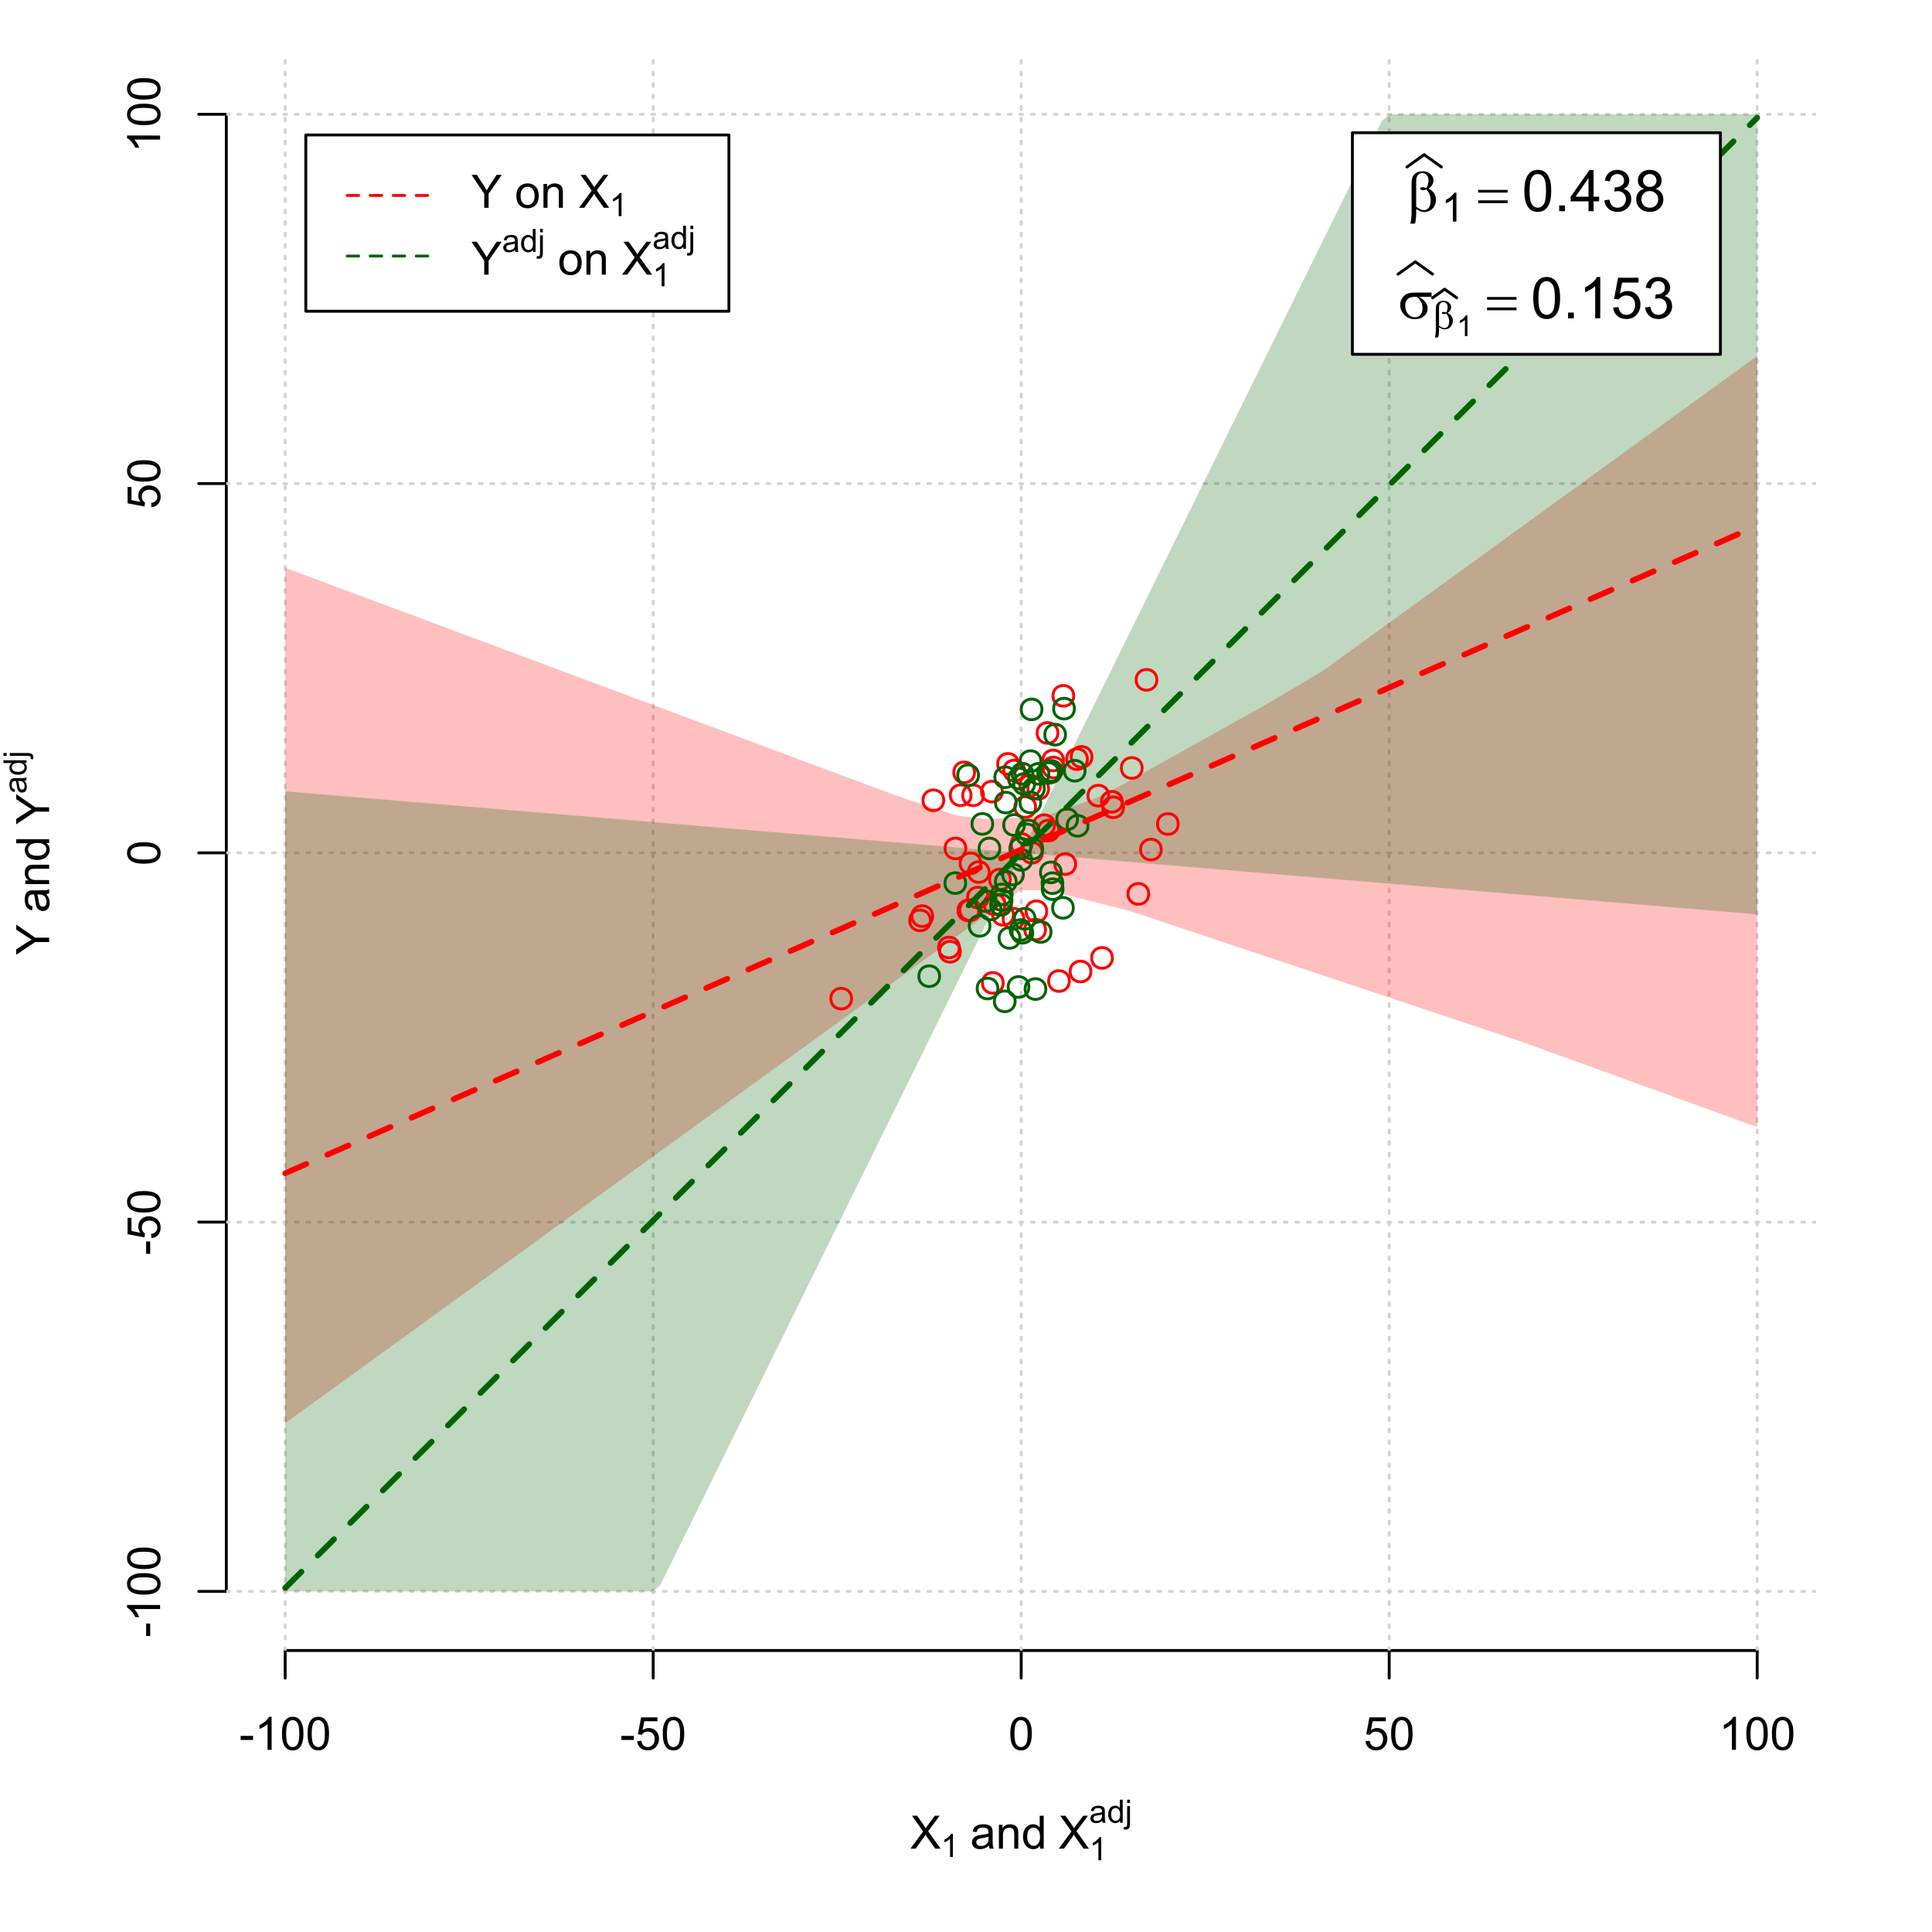 <?xml version="1.0" encoding="UTF-8"?>
<svg xmlns="http://www.w3.org/2000/svg" xmlns:xlink="http://www.w3.org/1999/xlink" width="504pt" height="504pt" viewBox="0 0 504 504" version="1.1">
<defs>
<g>
<symbol overflow="visible" id="glyph0-0">
<path style="stroke:none;" d="M 1.5 0 L 1.5 -7.5 L 7.5 -7.5 L 7.5 0 Z M 1.688 -0.188 L 7.312 -0.188 L 7.312 -7.312 L 1.688 -7.312 Z M 1.688 -0.188 "/>
</symbol>
<symbol overflow="visible" id="glyph0-1">
<path style="stroke:none;" d="M 0.055 0 L 3.375 -4.477 L 0.445 -8.59 L 1.797 -8.59 L 3.359 -6.387 C 3.68 -5.93 3.91 -5.578 4.047 -5.332 C 4.238 -5.645 4.465 -5.969 4.727 -6.312 L 6.457 -8.59 L 7.695 -8.59 L 4.676 -4.539 L 7.93 0 L 6.523 0 L 4.359 -3.062 C 4.238 -3.238 4.113 -3.43 3.984 -3.641 C 3.789 -3.324 3.652 -3.109 3.574 -2.992 L 1.418 0 Z M 0.055 0 "/>
</symbol>
<symbol overflow="visible" id="glyph0-2">
<path style="stroke:none;" d="M 4.852 -0.766 C 4.461 -0.434 4.082 -0.199 3.723 -0.062 C 3.355 0.074 2.969 0.141 2.562 0.141 C 1.875 0.141 1.352 -0.023 0.984 -0.359 C 0.617 -0.688 0.434 -1.117 0.434 -1.641 C 0.434 -1.945 0.5 -2.223 0.641 -2.473 C 0.777 -2.723 0.961 -2.926 1.188 -3.082 C 1.41 -3.234 1.664 -3.348 1.945 -3.43 C 2.152 -3.477 2.465 -3.531 2.883 -3.586 C 3.734 -3.688 4.359 -3.809 4.766 -3.949 C 4.766 -4.09 4.77 -4.18 4.77 -4.227 C 4.77 -4.648 4.668 -4.953 4.469 -5.133 C 4.199 -5.371 3.801 -5.488 3.27 -5.492 C 2.77 -5.488 2.402 -5.402 2.168 -5.23 C 1.934 -5.055 1.758 -4.746 1.648 -4.305 L 0.617 -4.445 C 0.707 -4.887 0.863 -5.242 1.078 -5.516 C 1.289 -5.781 1.598 -5.992 2.008 -6.141 C 2.41 -6.289 2.883 -6.363 3.422 -6.363 C 3.953 -6.363 4.383 -6.301 4.715 -6.176 C 5.047 -6.051 5.293 -5.891 5.449 -5.703 C 5.605 -5.512 5.715 -5.273 5.777 -4.984 C 5.809 -4.805 5.824 -4.48 5.828 -4.016 L 5.828 -2.609 C 5.824 -1.625 5.848 -1.004 5.895 -0.746 C 5.941 -0.484 6.031 -0.238 6.164 0 L 5.062 0 C 4.953 -0.219 4.883 -0.473 4.852 -0.766 Z M 4.766 -3.125 C 4.375 -2.965 3.801 -2.832 3.039 -2.727 C 2.605 -2.66 2.301 -2.59 2.121 -2.516 C 1.941 -2.434 1.801 -2.32 1.703 -2.172 C 1.605 -2.02 1.559 -1.852 1.559 -1.672 C 1.559 -1.387 1.664 -1.152 1.875 -0.969 C 2.086 -0.777 2.398 -0.684 2.812 -0.688 C 3.219 -0.684 3.578 -0.773 3.895 -0.953 C 4.211 -1.129 4.445 -1.371 4.594 -1.68 C 4.707 -1.918 4.762 -2.27 4.766 -2.734 Z M 4.766 -3.125 "/>
</symbol>
<symbol overflow="visible" id="glyph0-3">
<path style="stroke:none;" d="M 0.789 0 L 0.789 -6.223 L 1.742 -6.223 L 1.742 -5.336 C 2.195 -6.02 2.855 -6.363 3.719 -6.363 C 4.09 -6.363 4.434 -6.293 4.754 -6.16 C 5.066 -6.023 5.305 -5.848 5.461 -5.633 C 5.617 -5.41 5.727 -5.152 5.789 -4.852 C 5.828 -4.656 5.848 -4.312 5.848 -3.828 L 5.848 0 L 4.793 0 L 4.793 -3.785 C 4.793 -4.215 4.75 -4.535 4.668 -4.75 C 4.586 -4.961 4.441 -5.129 4.234 -5.258 C 4.023 -5.383 3.777 -5.449 3.5 -5.449 C 3.047 -5.449 2.66 -5.305 2.332 -5.02 C 2.004 -4.734 1.84 -4.195 1.844 -3.398 L 1.844 0 Z M 0.789 0 "/>
</symbol>
<symbol overflow="visible" id="glyph0-4">
<path style="stroke:none;" d="M 4.828 0 L 4.828 -0.785 C 4.43 -0.168 3.848 0.141 3.086 0.141 C 2.59 0.141 2.133 0.004 1.719 -0.27 C 1.297 -0.543 0.977 -0.922 0.75 -1.414 C 0.523 -1.898 0.41 -2.465 0.41 -3.105 C 0.41 -3.727 0.512 -4.289 0.719 -4.797 C 0.926 -5.301 1.238 -5.688 1.652 -5.957 C 2.066 -6.227 2.527 -6.363 3.039 -6.363 C 3.41 -6.363 3.746 -6.281 4.043 -6.125 C 4.336 -5.965 4.574 -5.762 4.758 -5.508 L 4.758 -8.59 L 5.805 -8.59 L 5.805 0 Z M 1.492 -3.105 C 1.488 -2.309 1.656 -1.711 1.996 -1.316 C 2.328 -0.922 2.727 -0.727 3.188 -0.727 C 3.648 -0.727 4.039 -0.914 4.359 -1.293 C 4.68 -1.668 4.84 -2.242 4.844 -3.016 C 4.84 -3.867 4.676 -4.492 4.352 -4.895 C 4.02 -5.289 3.617 -5.488 3.141 -5.492 C 2.672 -5.488 2.277 -5.297 1.965 -4.918 C 1.645 -4.531 1.488 -3.93 1.492 -3.105 Z M 1.492 -3.105 "/>
</symbol>
<symbol overflow="visible" id="glyph0-5">
<path style="stroke:none;" d="M 0.383 -2.578 L 0.383 -3.641 L 3.621 -3.641 L 3.621 -2.578 Z M 0.383 -2.578 "/>
</symbol>
<symbol overflow="visible" id="glyph0-6">
<path style="stroke:none;" d="M 4.469 0 L 3.414 0 L 3.414 -6.719 C 3.16 -6.477 2.828 -6.234 2.414 -5.996 C 2 -5.75 1.629 -5.57 1.305 -5.449 L 1.305 -6.469 C 1.895 -6.742 2.41 -7.078 2.852 -7.477 C 3.293 -7.871 3.605 -8.254 3.789 -8.625 L 4.469 -8.625 Z M 4.469 0 "/>
</symbol>
<symbol overflow="visible" id="glyph0-7">
<path style="stroke:none;" d="M 0.5 -4.234 C 0.496 -5.246 0.602 -6.062 0.812 -6.688 C 1.02 -7.305 1.328 -7.785 1.742 -8.121 C 2.148 -8.457 2.668 -8.625 3.297 -8.625 C 3.758 -8.625 4.164 -8.531 4.512 -8.348 C 4.855 -8.16 5.141 -7.891 5.371 -7.543 C 5.594 -7.191 5.773 -6.766 5.906 -6.266 C 6.035 -5.762 6.098 -5.086 6.102 -4.234 C 6.098 -3.227 5.996 -2.414 5.789 -1.797 C 5.578 -1.176 5.266 -0.695 4.859 -0.359 C 4.445 -0.02 3.926 0.145 3.297 0.148 C 2.465 0.145 1.816 -0.148 1.348 -0.742 C 0.781 -1.457 0.496 -2.621 0.5 -4.234 Z M 1.582 -4.234 C 1.582 -2.824 1.746 -1.887 2.074 -1.418 C 2.402 -0.949 2.809 -0.715 3.297 -0.719 C 3.777 -0.715 4.184 -0.949 4.52 -1.422 C 4.848 -1.887 5.016 -2.824 5.016 -4.234 C 5.016 -5.648 4.848 -6.59 4.52 -7.055 C 4.184 -7.516 3.773 -7.746 3.289 -7.75 C 2.801 -7.746 2.414 -7.543 2.125 -7.137 C 1.762 -6.613 1.582 -5.645 1.582 -4.234 Z M 1.582 -4.234 "/>
</symbol>
<symbol overflow="visible" id="glyph0-8">
<path style="stroke:none;" d="M 0.5 -2.25 L 1.605 -2.344 C 1.684 -1.805 1.871 -1.398 2.176 -1.125 C 2.473 -0.852 2.836 -0.715 3.258 -0.719 C 3.766 -0.715 4.195 -0.906 4.547 -1.293 C 4.898 -1.672 5.074 -2.18 5.074 -2.82 C 5.074 -3.414 4.902 -3.891 4.566 -4.242 C 4.227 -4.59 3.785 -4.762 3.242 -4.766 C 2.898 -4.762 2.594 -4.684 2.32 -4.531 C 2.047 -4.375 1.832 -4.176 1.676 -3.93 L 0.688 -4.062 L 1.516 -8.473 L 5.789 -8.473 L 5.789 -7.465 L 2.359 -7.465 L 1.898 -5.156 C 2.414 -5.516 2.953 -5.695 3.523 -5.695 C 4.27 -5.695 4.902 -5.434 5.422 -4.914 C 5.934 -4.395 6.191 -3.727 6.195 -2.914 C 6.191 -2.133 5.965 -1.461 5.516 -0.898 C 4.961 -0.199 4.211 0.145 3.258 0.148 C 2.477 0.145 1.836 -0.07 1.344 -0.508 C 0.844 -0.941 0.562 -1.523 0.5 -2.25 Z M 0.5 -2.25 "/>
</symbol>
<symbol overflow="visible" id="glyph0-9">
<path style="stroke:none;" d="M 3.344 0 L 3.344 -3.641 L 0.035 -8.59 L 1.418 -8.59 L 3.109 -6 C 3.418 -5.516 3.711 -5.031 3.984 -4.547 C 4.242 -4.992 4.555 -5.496 4.922 -6.062 L 6.586 -8.59 L 7.91 -8.59 L 4.484 -3.641 L 4.484 0 Z M 3.344 0 "/>
</symbol>
<symbol overflow="visible" id="glyph0-10">
<path style="stroke:none;" d=""/>
</symbol>
<symbol overflow="visible" id="glyph0-11">
<path style="stroke:none;" d="M 0.398 -3.109 C 0.398 -4.262 0.719 -5.117 1.359 -5.672 C 1.895 -6.133 2.547 -6.363 3.316 -6.363 C 4.172 -6.363 4.871 -6.082 5.414 -5.52 C 5.953 -4.957 6.223 -4.184 6.227 -3.199 C 6.223 -2.398 6.102 -1.766 5.867 -1.309 C 5.625 -0.848 5.277 -0.492 4.82 -0.238 C 4.359 0.016 3.859 0.141 3.316 0.141 C 2.441 0.141 1.734 -0.137 1.203 -0.695 C 0.664 -1.254 0.398 -2.059 0.398 -3.109 Z M 1.484 -3.109 C 1.48 -2.309 1.656 -1.711 2.004 -1.32 C 2.348 -0.922 2.785 -0.727 3.316 -0.727 C 3.84 -0.727 4.273 -0.926 4.621 -1.324 C 4.969 -1.723 5.145 -2.328 5.145 -3.148 C 5.145 -3.914 4.969 -4.496 4.617 -4.895 C 4.266 -5.289 3.832 -5.488 3.316 -5.492 C 2.785 -5.488 2.348 -5.293 2.004 -4.898 C 1.656 -4.5 1.48 -3.902 1.484 -3.109 Z M 1.484 -3.109 "/>
</symbol>
<symbol overflow="visible" id="glyph1-0">
<path style="stroke:none;" d="M 1.051 0 L 1.051 -5.25 L 5.25 -5.25 L 5.25 0 Z M 1.18 -0.133 L 5.117 -0.133 L 5.117 -5.117 L 1.18 -5.117 Z M 1.18 -0.133 "/>
</symbol>
<symbol overflow="visible" id="glyph1-1">
<path style="stroke:none;" d="M 3.129 0 L 2.391 0 L 2.391 -4.703 C 2.211 -4.531 1.977 -4.363 1.691 -4.195 C 1.398 -4.023 1.141 -3.895 0.914 -3.812 L 0.914 -4.527 C 1.328 -4.719 1.688 -4.953 1.996 -5.234 C 2.305 -5.508 2.523 -5.777 2.652 -6.039 L 3.129 -6.039 Z M 3.129 0 "/>
</symbol>
<symbol overflow="visible" id="glyph1-2">
<path style="stroke:none;" d="M 3.395 -0.539 C 3.117 -0.305 2.855 -0.137 2.605 -0.043 C 2.352 0.051 2.082 0.094 1.793 0.098 C 1.312 0.094 0.941 -0.02 0.688 -0.25 C 0.43 -0.48 0.305 -0.781 0.305 -1.148 C 0.305 -1.359 0.352 -1.551 0.449 -1.73 C 0.543 -1.902 0.668 -2.047 0.828 -2.156 C 0.984 -2.262 1.164 -2.34 1.363 -2.398 C 1.504 -2.434 1.723 -2.473 2.02 -2.512 C 2.609 -2.578 3.047 -2.664 3.336 -2.766 C 3.336 -2.867 3.34 -2.93 3.34 -2.957 C 3.34 -3.258 3.27 -3.469 3.129 -3.594 C 2.941 -3.758 2.66 -3.844 2.289 -3.844 C 1.941 -3.844 1.684 -3.781 1.52 -3.66 C 1.348 -3.535 1.227 -3.32 1.152 -3.016 L 0.43 -3.113 C 0.492 -3.418 0.602 -3.668 0.754 -3.863 C 0.902 -4.051 1.121 -4.199 1.406 -4.301 C 1.688 -4.402 2.016 -4.453 2.395 -4.453 C 2.766 -4.453 3.066 -4.406 3.301 -4.32 C 3.527 -4.23 3.699 -4.121 3.812 -3.992 C 3.918 -3.855 3.996 -3.691 4.043 -3.492 C 4.066 -3.363 4.078 -3.133 4.082 -2.809 L 4.082 -1.824 C 4.078 -1.137 4.094 -0.703 4.129 -0.523 C 4.156 -0.336 4.219 -0.164 4.316 0 L 3.543 0 C 3.465 -0.152 3.414 -0.332 3.395 -0.539 Z M 3.336 -2.188 C 3.062 -2.074 2.66 -1.98 2.129 -1.906 C 1.82 -1.859 1.605 -1.812 1.484 -1.758 C 1.355 -1.703 1.258 -1.621 1.191 -1.52 C 1.121 -1.41 1.09 -1.293 1.09 -1.168 C 1.09 -0.969 1.164 -0.805 1.312 -0.676 C 1.461 -0.543 1.68 -0.48 1.969 -0.48 C 2.25 -0.48 2.5 -0.539 2.727 -0.664 C 2.945 -0.785 3.109 -0.957 3.215 -1.176 C 3.293 -1.34 3.332 -1.586 3.336 -1.914 Z M 3.336 -2.188 "/>
</symbol>
<symbol overflow="visible" id="glyph1-3">
<path style="stroke:none;" d="M 3.379 0 L 3.379 -0.551 C 3.102 -0.121 2.695 0.094 2.16 0.098 C 1.812 0.094 1.492 0 1.203 -0.188 C 0.906 -0.379 0.68 -0.645 0.523 -0.988 C 0.359 -1.328 0.281 -1.723 0.285 -2.172 C 0.281 -2.605 0.355 -3 0.504 -3.355 C 0.648 -3.707 0.863 -3.977 1.156 -4.168 C 1.441 -4.355 1.766 -4.453 2.129 -4.453 C 2.387 -4.453 2.621 -4.395 2.828 -4.285 C 3.031 -4.172 3.199 -4.031 3.332 -3.855 L 3.332 -6.012 L 4.066 -6.012 L 4.066 0 Z M 1.047 -2.172 C 1.043 -1.613 1.16 -1.195 1.398 -0.922 C 1.629 -0.641 1.906 -0.504 2.23 -0.508 C 2.551 -0.504 2.824 -0.637 3.051 -0.902 C 3.273 -1.168 3.387 -1.57 3.391 -2.113 C 3.387 -2.707 3.273 -3.145 3.047 -3.426 C 2.816 -3.703 2.531 -3.844 2.199 -3.844 C 1.867 -3.844 1.594 -3.707 1.375 -3.441 C 1.152 -3.168 1.043 -2.746 1.047 -2.172 Z M 1.047 -2.172 "/>
</symbol>
<symbol overflow="visible" id="glyph1-4">
<path style="stroke:none;" d="M 0.551 -5.156 L 0.551 -6.012 L 1.289 -6.012 L 1.289 -5.156 Z M -0.387 1.691 L -0.246 1.062 C -0.098 1.098 0.016 1.117 0.102 1.121 C 0.25 1.117 0.363 1.066 0.438 0.969 C 0.512 0.867 0.551 0.621 0.551 0.223 L 0.551 -4.355 L 1.289 -4.355 L 1.289 0.238 C 1.289 0.773 1.219 1.148 1.078 1.359 C 0.898 1.633 0.602 1.77 0.191 1.77 C -0.008 1.77 -0.199 1.742 -0.387 1.691 Z M -0.387 1.691 "/>
</symbol>
<symbol overflow="visible" id="glyph2-0">
<path style="stroke:none;" d="M 0.602 0 L 0.602 -7.5 L 6.602 -7.5 L 6.602 0 Z M 0.789 -0.188 L 6.414 -0.188 L 6.414 -7.312 L 0.789 -7.312 Z M 0.789 -0.188 "/>
</symbol>
<symbol overflow="visible" id="glyph2-1">
<path style="stroke:none;" d=""/>
</symbol>
<symbol overflow="visible" id="glyph3-0">
<path style="stroke:none;" d="M 0 -1.5 L -7.5 -1.5 L -7.5 -7.5 L 0 -7.5 Z M -0.188 -1.688 L -0.188 -7.312 L -7.312 -7.312 L -7.312 -1.688 Z M -0.188 -1.688 "/>
</symbol>
<symbol overflow="visible" id="glyph3-1">
<path style="stroke:none;" d="M 0 -3.344 L -3.641 -3.348 L -8.59 -0.035 L -8.59 -1.418 L -6 -3.113 C -5.516 -3.422 -5.031 -3.715 -4.547 -3.984 C -4.992 -4.242 -5.496 -4.555 -6.062 -4.922 L -8.59 -6.586 L -8.59 -7.91 L -3.637 -4.484 L 0 -4.484 Z M 0 -3.344 "/>
</symbol>
<symbol overflow="visible" id="glyph3-2">
<path style="stroke:none;" d="M -0.766 -4.852 C -0.434 -4.461 -0.199 -4.082 -0.062 -3.723 C 0.074 -3.355 0.141 -2.969 0.141 -2.562 C 0.141 -1.875 -0.023 -1.352 -0.359 -0.984 C -0.688 -0.617 -1.117 -0.434 -1.641 -0.434 C -1.945 -0.434 -2.223 -0.5 -2.473 -0.641 C -2.723 -0.777 -2.926 -0.961 -3.082 -1.188 C -3.234 -1.41 -3.348 -1.664 -3.43 -1.945 C -3.477 -2.152 -3.531 -2.465 -3.586 -2.883 C -3.688 -3.734 -3.809 -4.359 -3.949 -4.766 C -4.09 -4.766 -4.18 -4.77 -4.227 -4.77 C -4.648 -4.77 -4.953 -4.668 -5.133 -4.469 C -5.371 -4.199 -5.488 -3.801 -5.492 -3.27 C -5.488 -2.773 -5.402 -2.406 -5.23 -2.172 C -5.055 -1.934 -4.746 -1.758 -4.305 -1.648 L -4.445 -0.617 C -4.887 -0.707 -5.242 -0.863 -5.516 -1.078 C -5.781 -1.293 -5.992 -1.602 -6.141 -2.012 C -6.289 -2.414 -6.363 -2.887 -6.363 -3.422 C -6.363 -3.953 -6.301 -4.383 -6.176 -4.715 C -6.051 -5.047 -5.891 -5.293 -5.703 -5.449 C -5.512 -5.605 -5.273 -5.715 -4.984 -5.777 C -4.805 -5.809 -4.48 -5.824 -4.016 -5.828 L -2.605 -5.828 C -1.625 -5.824 -1.004 -5.848 -0.746 -5.895 C -0.48 -5.941 -0.234 -6.031 0 -6.164 L 0 -5.062 C -0.219 -4.953 -0.473 -4.883 -0.766 -4.852 Z M -3.121 -4.766 C -2.961 -4.375 -2.828 -3.801 -2.727 -3.039 C -2.66 -2.605 -2.59 -2.301 -2.516 -2.121 C -2.434 -1.941 -2.32 -1.801 -2.172 -1.703 C -2.02 -1.605 -1.852 -1.559 -1.672 -1.559 C -1.387 -1.559 -1.152 -1.664 -0.965 -1.875 C -0.773 -2.086 -0.68 -2.398 -0.684 -2.812 C -0.68 -3.219 -0.77 -3.578 -0.949 -3.895 C -1.129 -4.211 -1.371 -4.445 -1.68 -4.594 C -1.918 -4.707 -2.27 -4.762 -2.734 -4.766 Z M -3.121 -4.766 "/>
</symbol>
<symbol overflow="visible" id="glyph3-3">
<path style="stroke:none;" d="M 0 -0.789 L -6.223 -0.793 L -6.223 -1.742 L -5.336 -1.742 C -6.02 -2.195 -6.363 -2.855 -6.363 -3.723 C -6.363 -4.09 -6.293 -4.434 -6.16 -4.754 C -6.023 -5.066 -5.848 -5.305 -5.633 -5.461 C -5.41 -5.617 -5.152 -5.727 -4.852 -5.789 C -4.656 -5.828 -4.312 -5.848 -3.824 -5.848 L 0 -5.848 L 0 -4.793 L -3.785 -4.793 C -4.215 -4.793 -4.535 -4.75 -4.75 -4.668 C -4.961 -4.586 -5.129 -4.441 -5.258 -4.234 C -5.383 -4.023 -5.449 -3.777 -5.449 -3.5 C -5.449 -3.047 -5.305 -2.66 -5.02 -2.336 C -4.734 -2.008 -4.195 -1.844 -3.398 -1.848 L 0 -1.844 Z M 0 -0.789 "/>
</symbol>
<symbol overflow="visible" id="glyph3-4">
<path style="stroke:none;" d="M 0 -4.828 L -0.785 -4.828 C -0.168 -4.43 0.141 -3.848 0.141 -3.086 C 0.141 -2.59 0.004 -2.133 -0.27 -1.719 C -0.543 -1.297 -0.922 -0.977 -1.414 -0.75 C -1.898 -0.523 -2.465 -0.41 -3.105 -0.41 C -3.727 -0.41 -4.289 -0.512 -4.797 -0.719 C -5.301 -0.926 -5.688 -1.238 -5.957 -1.652 C -6.227 -2.066 -6.363 -2.527 -6.363 -3.043 C -6.363 -3.414 -6.281 -3.75 -6.125 -4.043 C -5.965 -4.336 -5.762 -4.574 -5.508 -4.758 L -8.59 -4.758 L -8.59 -5.809 L 0 -5.805 Z M -3.105 -1.496 C -2.309 -1.492 -1.711 -1.66 -1.316 -1.996 C -0.922 -2.328 -0.727 -2.727 -0.727 -3.188 C -0.727 -3.648 -0.914 -4.039 -1.289 -4.359 C -1.664 -4.68 -2.238 -4.84 -3.016 -4.844 C -3.867 -4.84 -4.492 -4.676 -4.895 -4.352 C -5.289 -4.023 -5.488 -3.621 -5.492 -3.141 C -5.488 -2.672 -5.297 -2.277 -4.918 -1.965 C -4.531 -1.648 -3.93 -1.492 -3.105 -1.496 Z M -3.105 -1.496 "/>
</symbol>
<symbol overflow="visible" id="glyph3-5">
<path style="stroke:none;" d="M -2.578 -0.383 L -3.641 -0.383 L -3.641 -3.621 L -2.578 -3.621 Z M -2.578 -0.383 "/>
</symbol>
<symbol overflow="visible" id="glyph3-6">
<path style="stroke:none;" d="M 0 -4.469 L 0 -3.414 L -6.719 -3.418 C -6.477 -3.16 -6.234 -2.828 -5.996 -2.418 C -5.75 -2.004 -5.57 -1.633 -5.449 -1.309 L -6.469 -1.309 C -6.742 -1.895 -7.078 -2.41 -7.477 -2.852 C -7.871 -3.293 -8.254 -3.605 -8.625 -3.793 L -8.625 -4.473 Z M 0 -4.469 "/>
</symbol>
<symbol overflow="visible" id="glyph3-7">
<path style="stroke:none;" d="M -4.234 -0.5 C -5.246 -0.496 -6.062 -0.602 -6.688 -0.812 C -7.305 -1.02 -7.785 -1.328 -8.121 -1.742 C -8.457 -2.152 -8.625 -2.672 -8.625 -3.301 C -8.625 -3.758 -8.531 -4.164 -8.348 -4.512 C -8.16 -4.859 -7.891 -5.145 -7.543 -5.371 C -7.191 -5.594 -6.766 -5.773 -6.266 -5.906 C -5.762 -6.035 -5.086 -6.098 -4.234 -6.102 C -3.223 -6.098 -2.41 -5.996 -1.793 -5.789 C -1.176 -5.578 -0.695 -5.266 -0.359 -4.859 C -0.02 -4.445 0.145 -3.926 0.148 -3.297 C 0.145 -2.465 -0.148 -1.816 -0.742 -1.348 C -1.457 -0.781 -2.621 -0.496 -4.234 -0.5 Z M -4.234 -1.582 C -2.824 -1.582 -1.887 -1.746 -1.418 -2.074 C -0.949 -2.402 -0.715 -2.809 -0.719 -3.297 C -0.715 -3.777 -0.949 -4.184 -1.422 -4.52 C -1.887 -4.848 -2.824 -5.016 -4.234 -5.016 C -5.648 -5.016 -6.59 -4.848 -7.055 -4.52 C -7.516 -4.188 -7.746 -3.777 -7.75 -3.289 C -7.746 -2.801 -7.543 -2.414 -7.137 -2.129 C -6.613 -1.762 -5.645 -1.582 -4.234 -1.582 Z M -4.234 -1.582 "/>
</symbol>
<symbol overflow="visible" id="glyph3-8">
<path style="stroke:none;" d="M -2.25 -0.5 L -2.344 -1.605 C -1.805 -1.684 -1.398 -1.871 -1.125 -2.176 C -0.852 -2.473 -0.715 -2.836 -0.719 -3.258 C -0.715 -3.766 -0.906 -4.195 -1.293 -4.547 C -1.672 -4.898 -2.18 -5.074 -2.816 -5.074 C -3.414 -5.074 -3.891 -4.902 -4.242 -4.566 C -4.59 -4.227 -4.762 -3.785 -4.766 -3.242 C -4.762 -2.898 -4.684 -2.594 -4.531 -2.32 C -4.375 -2.047 -4.176 -1.832 -3.93 -1.676 L -4.062 -0.688 L -8.473 -1.52 L -8.473 -5.789 L -7.465 -5.789 L -7.465 -2.363 L -5.156 -1.898 C -5.516 -2.414 -5.695 -2.953 -5.695 -3.523 C -5.695 -4.27 -5.434 -4.902 -4.914 -5.422 C -4.395 -5.934 -3.727 -6.191 -2.91 -6.195 C -2.133 -6.191 -1.461 -5.965 -0.895 -5.516 C -0.199 -4.961 0.145 -4.211 0.148 -3.258 C 0.145 -2.477 -0.07 -1.836 -0.508 -1.344 C -0.941 -0.848 -1.523 -0.566 -2.25 -0.5 Z M -2.25 -0.5 "/>
</symbol>
<symbol overflow="visible" id="glyph4-0">
<path style="stroke:none;" d="M 0 -0.602 L -7.5 -0.605 L -7.5 -6.605 L 0 -6.602 Z M -0.188 -0.789 L -0.188 -6.414 L -7.312 -6.418 L -7.312 -0.793 Z M -0.188 -0.789 "/>
</symbol>
<symbol overflow="visible" id="glyph4-1">
<path style="stroke:none;" d=""/>
</symbol>
<symbol overflow="visible" id="glyph5-0">
<path style="stroke:none;" d="M 0 -1.051 L -5.25 -1.051 L -5.25 -5.25 L 0 -5.25 Z M -0.133 -1.18 L -0.133 -5.117 L -5.117 -5.117 L -5.117 -1.18 Z M -0.133 -1.18 "/>
</symbol>
<symbol overflow="visible" id="glyph5-1">
<path style="stroke:none;" d="M -0.539 -3.395 C -0.305 -3.117 -0.137 -2.855 -0.043 -2.605 C 0.051 -2.352 0.094 -2.082 0.098 -1.793 C 0.094 -1.312 -0.02 -0.941 -0.25 -0.688 C -0.48 -0.43 -0.781 -0.305 -1.148 -0.305 C -1.359 -0.305 -1.551 -0.352 -1.73 -0.449 C -1.902 -0.543 -2.047 -0.668 -2.156 -0.828 C -2.262 -0.984 -2.34 -1.164 -2.398 -1.363 C -2.434 -1.504 -2.473 -1.723 -2.512 -2.02 C -2.578 -2.609 -2.664 -3.047 -2.766 -3.336 C -2.867 -3.336 -2.93 -3.34 -2.957 -3.34 C -3.258 -3.34 -3.469 -3.27 -3.594 -3.129 C -3.758 -2.941 -3.844 -2.66 -3.844 -2.289 C -3.844 -1.941 -3.781 -1.684 -3.66 -1.52 C -3.535 -1.352 -3.32 -1.23 -3.016 -1.152 L -3.113 -0.43 C -3.418 -0.492 -3.668 -0.602 -3.863 -0.754 C -4.051 -0.902 -4.199 -1.121 -4.301 -1.406 C -4.402 -1.688 -4.453 -2.016 -4.453 -2.395 C -4.453 -2.766 -4.406 -3.066 -4.32 -3.301 C -4.23 -3.527 -4.121 -3.699 -3.992 -3.812 C -3.855 -3.918 -3.691 -3.996 -3.492 -4.043 C -3.363 -4.066 -3.133 -4.078 -2.809 -4.082 L -1.824 -4.082 C -1.137 -4.078 -0.703 -4.094 -0.523 -4.129 C -0.336 -4.156 -0.164 -4.219 0 -4.316 L 0 -3.543 C -0.152 -3.465 -0.332 -3.414 -0.539 -3.395 Z M -2.188 -3.336 C -2.074 -3.062 -1.98 -2.66 -1.906 -2.129 C -1.859 -1.82 -1.812 -1.605 -1.758 -1.484 C -1.703 -1.355 -1.621 -1.258 -1.52 -1.191 C -1.41 -1.121 -1.293 -1.09 -1.168 -1.09 C -0.969 -1.09 -0.805 -1.164 -0.676 -1.312 C -0.543 -1.461 -0.48 -1.68 -0.48 -1.969 C -0.48 -2.25 -0.539 -2.5 -0.664 -2.727 C -0.785 -2.945 -0.957 -3.109 -1.176 -3.215 C -1.34 -3.293 -1.586 -3.332 -1.914 -3.336 Z M -2.188 -3.336 "/>
</symbol>
<symbol overflow="visible" id="glyph5-2">
<path style="stroke:none;" d="M 0 -3.379 L -0.551 -3.379 C -0.121 -3.102 0.094 -2.695 0.098 -2.16 C 0.094 -1.812 0 -1.492 -0.188 -1.203 C -0.379 -0.906 -0.645 -0.684 -0.988 -0.527 C -1.328 -0.367 -1.723 -0.285 -2.172 -0.289 C -2.605 -0.285 -3 -0.359 -3.355 -0.504 C -3.707 -0.648 -3.977 -0.863 -4.168 -1.156 C -4.355 -1.441 -4.453 -1.766 -4.453 -2.129 C -4.453 -2.387 -4.395 -2.621 -4.285 -2.828 C -4.172 -3.031 -4.031 -3.199 -3.855 -3.332 L -6.012 -3.332 L -6.012 -4.066 L 0 -4.066 Z M -2.172 -1.047 C -1.613 -1.043 -1.195 -1.16 -0.922 -1.398 C -0.641 -1.629 -0.504 -1.906 -0.508 -2.23 C -0.504 -2.551 -0.637 -2.824 -0.902 -3.051 C -1.168 -3.273 -1.57 -3.387 -2.113 -3.391 C -2.707 -3.387 -3.145 -3.273 -3.426 -3.047 C -3.703 -2.816 -3.844 -2.531 -3.844 -2.199 C -3.844 -1.867 -3.707 -1.594 -3.441 -1.375 C -3.168 -1.152 -2.746 -1.043 -2.172 -1.047 Z M -2.172 -1.047 "/>
</symbol>
<symbol overflow="visible" id="glyph5-3">
<path style="stroke:none;" d="M -5.156 -0.551 L -6.012 -0.551 L -6.012 -1.289 L -5.156 -1.289 Z M 1.691 0.387 L 1.062 0.246 C 1.098 0.098 1.117 -0.016 1.121 -0.102 C 1.117 -0.25 1.066 -0.363 0.969 -0.438 C 0.867 -0.512 0.621 -0.551 0.223 -0.551 L -4.355 -0.551 L -4.355 -1.289 L 0.238 -1.289 C 0.773 -1.289 1.148 -1.219 1.359 -1.078 C 1.633 -0.898 1.77 -0.602 1.77 -0.191 C 1.77 0.008 1.742 0.199 1.691 0.387 Z M 1.691 0.387 "/>
</symbol>
<symbol overflow="visible" id="glyph6-0">
<path style="stroke:none;" d="M 0.754 0 L 0.754 -9.375 L 8.254 -9.375 L 8.254 0 Z M 0.988 -0.234 L 8.02 -0.234 L 8.02 -9.141 L 0.988 -9.141 Z M 0.988 -0.234 "/>
</symbol>
<symbol overflow="visible" id="glyph6-1">
<path style="stroke:none;" d="M 2.418 -0.57 L 2.418 0.668 C 2.414 1.457 2.316 2.312 2.125 3.238 L 0.887 3.238 C 1.016 2.629 1.094 2.215 1.121 2 C 1.18 1.312 1.211 0.812 1.215 0.5 L 1.215 -6.988 C 1.211 -7.859 1.297 -8.508 1.473 -8.93 C 1.645 -9.352 1.957 -9.703 2.41 -9.988 C 2.859 -10.27 3.402 -10.41 4.035 -10.414 C 4.906 -10.41 5.605 -10.176 6.129 -9.711 C 6.652 -9.238 6.914 -8.684 6.914 -8.043 C 6.914 -7.625 6.805 -7.23 6.594 -6.855 C 6.379 -6.48 6.051 -6.156 5.609 -5.891 C 6.914 -5.262 7.57 -4.289 7.574 -2.973 C 7.57 -2.383 7.434 -1.836 7.164 -1.332 C 6.887 -0.82 6.512 -0.434 6.035 -0.172 C 5.555 0.094 5.059 0.223 4.555 0.227 C 4.227 0.223 3.906 0.168 3.586 0.059 C 3.266 -0.051 2.875 -0.258 2.418 -0.57 Z M 2.418 -1.148 C 2.891 -0.816 3.305 -0.578 3.656 -0.434 C 3.918 -0.324 4.18 -0.27 4.445 -0.27 C 4.938 -0.27 5.352 -0.473 5.688 -0.879 C 6.02 -1.285 6.188 -1.93 6.188 -2.82 C 6.188 -3.375 6.105 -3.863 5.949 -4.281 C 5.785 -4.695 5.508 -5.152 5.113 -5.656 C 4.773 -5.539 4.484 -5.484 4.242 -5.484 C 3.945 -5.484 3.738 -5.527 3.621 -5.617 C 3.5 -5.703 3.438 -5.797 3.441 -5.902 C 3.438 -5.992 3.484 -6.078 3.578 -6.152 C 3.668 -6.223 3.816 -6.258 4.027 -6.262 C 4.262 -6.258 4.625 -6.195 5.113 -6.07 C 5.453 -6.75 5.625 -7.391 5.625 -8 C 5.625 -8.609 5.473 -9.086 5.172 -9.426 C 4.867 -9.758 4.492 -9.926 4.043 -9.93 C 3.477 -9.926 3.035 -9.688 2.727 -9.215 C 2.516 -8.895 2.414 -8.383 2.418 -7.684 Z M 2.418 -1.148 "/>
</symbol>
<symbol overflow="visible" id="glyph6-2">
<path style="stroke:none;" d="M 0.27 -5.559 L 7.961 -5.559 L 7.961 -4.848 L 0.27 -4.848 Z M 0.27 -2.828 L 7.961 -2.828 L 7.961 -2.102 L 0.27 -2.102 Z M 0.27 -2.828 "/>
</symbol>
<symbol overflow="visible" id="glyph6-3">
<path style="stroke:none;" d="M 8.746 -5.602 L 5.465 -5.602 C 6.199 -5.191 6.758 -4.734 7.141 -4.238 C 7.52 -3.738 7.711 -3.164 7.711 -2.512 C 7.711 -1.758 7.406 -1.113 6.801 -0.578 C 6.195 -0.043 5.387 0.223 4.371 0.227 C 3.301 0.223 2.398 -0.137 1.668 -0.863 C 0.934 -1.59 0.566 -2.469 0.57 -3.5 C 0.566 -4.117 0.723 -4.68 1.031 -5.184 C 1.336 -5.688 1.723 -6.066 2.199 -6.324 C 2.668 -6.578 3.391 -6.707 4.367 -6.711 L 8.746 -6.711 Z M 4.914 -5.602 C 4.707 -5.605 4.551 -5.605 4.445 -5.609 C 3.566 -5.605 2.918 -5.41 2.5 -5.023 C 2.074 -4.629 1.863 -4.078 1.867 -3.367 C 1.863 -2.434 2.113 -1.684 2.621 -1.117 C 3.121 -0.551 3.719 -0.27 4.41 -0.27 C 4.984 -0.27 5.457 -0.473 5.828 -0.887 C 6.199 -1.297 6.387 -1.895 6.387 -2.672 C 6.387 -3.797 5.895 -4.773 4.914 -5.602 Z M 4.914 -5.602 "/>
</symbol>
<symbol overflow="visible" id="glyph7-0">
<path style="stroke:none;" d="M 1.312 0 L 1.312 -6.562 L 6.562 -6.562 L 6.562 0 Z M 1.477 -0.164 L 6.398 -0.164 L 6.398 -6.398 L 1.477 -6.398 Z M 1.477 -0.164 "/>
</symbol>
<symbol overflow="visible" id="glyph7-1">
<path style="stroke:none;" d="M 3.91 0 L 2.988 0 L 2.988 -5.879 C 2.766 -5.664 2.473 -5.453 2.113 -5.242 C 1.75 -5.027 1.426 -4.871 1.145 -4.77 L 1.145 -5.66 C 1.656 -5.902 2.109 -6.195 2.496 -6.539 C 2.883 -6.883 3.156 -7.219 3.316 -7.547 L 3.91 -7.547 Z M 3.91 0 "/>
</symbol>
<symbol overflow="visible" id="glyph8-0">
<path style="stroke:none;" d="M 1.875 0 L 1.875 -9.375 L 9.375 -9.375 L 9.375 0 Z M 2.109 -0.234 L 9.141 -0.234 L 9.141 -9.141 L 2.109 -9.141 Z M 2.109 -0.234 "/>
</symbol>
<symbol overflow="visible" id="glyph8-1">
<path style="stroke:none;" d="M 0.621 -5.297 C 0.621 -6.562 0.75 -7.582 1.012 -8.359 C 1.273 -9.133 1.664 -9.73 2.18 -10.152 C 2.695 -10.57 3.344 -10.781 4.125 -10.781 C 4.699 -10.781 5.203 -10.664 5.641 -10.434 C 6.074 -10.199 6.434 -9.863 6.715 -9.43 C 6.996 -8.988 7.219 -8.457 7.383 -7.832 C 7.543 -7.203 7.621 -6.359 7.625 -5.297 C 7.621 -4.035 7.492 -3.016 7.234 -2.246 C 6.973 -1.469 6.586 -0.871 6.074 -0.449 C 5.559 -0.027 4.91 0.18 4.125 0.184 C 3.086 0.18 2.27 -0.188 1.684 -0.93 C 0.973 -1.82 0.621 -3.277 0.621 -5.297 Z M 1.977 -5.297 C 1.973 -3.531 2.18 -2.355 2.594 -1.777 C 3.004 -1.191 3.516 -0.902 4.125 -0.902 C 4.727 -0.902 5.234 -1.195 5.648 -1.781 C 6.062 -2.367 6.27 -3.539 6.27 -5.297 C 6.27 -7.062 6.062 -8.234 5.648 -8.816 C 5.234 -9.398 4.719 -9.691 4.109 -9.691 C 3.5 -9.691 3.02 -9.434 2.66 -8.922 C 2.203 -8.262 1.973 -7.055 1.977 -5.297 Z M 1.977 -5.297 "/>
</symbol>
<symbol overflow="visible" id="glyph8-2">
<path style="stroke:none;" d="M 1.363 0 L 1.363 -1.5 L 2.863 -1.5 L 2.863 0 Z M 1.363 0 "/>
</symbol>
<symbol overflow="visible" id="glyph8-3">
<path style="stroke:none;" d="M 4.848 0 L 4.848 -2.57 L 0.191 -2.57 L 0.191 -3.781 L 5.09 -10.738 L 6.168 -10.738 L 6.168 -3.781 L 7.617 -3.781 L 7.617 -2.57 L 6.168 -2.57 L 6.168 0 Z M 4.848 -3.781 L 4.848 -8.621 L 1.488 -3.781 Z M 4.848 -3.781 "/>
</symbol>
<symbol overflow="visible" id="glyph8-4">
<path style="stroke:none;" d="M 0.629 -2.836 L 1.949 -3.012 C 2.098 -2.262 2.355 -1.723 2.719 -1.395 C 3.082 -1.066 3.523 -0.902 4.051 -0.902 C 4.668 -0.902 5.191 -1.117 5.621 -1.547 C 6.043 -1.977 6.258 -2.508 6.262 -3.141 C 6.258 -3.746 6.059 -4.246 5.668 -4.641 C 5.27 -5.031 4.77 -5.227 4.16 -5.23 C 3.91 -5.227 3.598 -5.176 3.23 -5.082 L 3.375 -6.242 C 3.461 -6.227 3.531 -6.223 3.59 -6.227 C 4.148 -6.223 4.652 -6.367 5.102 -6.664 C 5.551 -6.953 5.777 -7.406 5.777 -8.02 C 5.777 -8.5 5.613 -8.898 5.285 -9.219 C 4.957 -9.531 4.535 -9.691 4.02 -9.695 C 3.504 -9.691 3.074 -9.531 2.738 -9.211 C 2.395 -8.891 2.176 -8.406 2.078 -7.766 L 0.762 -8 C 0.922 -8.879 1.285 -9.562 1.859 -10.051 C 2.43 -10.535 3.141 -10.781 3.992 -10.781 C 4.574 -10.781 5.113 -10.652 5.609 -10.402 C 6.102 -10.148 6.48 -9.809 6.742 -9.375 C 7 -8.938 7.129 -8.477 7.133 -7.992 C 7.129 -7.527 7.004 -7.102 6.758 -6.723 C 6.508 -6.34 6.141 -6.039 5.656 -5.816 C 6.285 -5.664 6.777 -5.359 7.133 -4.902 C 7.48 -4.438 7.656 -3.859 7.66 -3.172 C 7.656 -2.23 7.316 -1.438 6.633 -0.785 C 5.949 -0.137 5.086 0.188 4.043 0.191 C 3.098 0.188 2.312 -0.09 1.695 -0.648 C 1.07 -1.207 0.715 -1.938 0.629 -2.836 Z M 0.629 -2.836 "/>
</symbol>
<symbol overflow="visible" id="glyph8-5">
<path style="stroke:none;" d="M 2.652 -5.824 C 2.102 -6.023 1.695 -6.309 1.434 -6.68 C 1.168 -7.047 1.035 -7.488 1.039 -8.012 C 1.035 -8.789 1.316 -9.445 1.883 -9.98 C 2.441 -10.512 3.191 -10.781 4.125 -10.781 C 5.062 -10.781 5.816 -10.508 6.387 -9.965 C 6.957 -9.418 7.242 -8.754 7.242 -7.977 C 7.242 -7.477 7.109 -7.043 6.852 -6.676 C 6.586 -6.305 6.191 -6.023 5.66 -5.824 C 6.316 -5.605 6.816 -5.258 7.164 -4.781 C 7.508 -4.305 7.68 -3.734 7.684 -3.07 C 7.68 -2.148 7.355 -1.375 6.707 -0.754 C 6.055 -0.129 5.199 0.18 4.145 0.184 C 3.082 0.18 2.23 -0.129 1.582 -0.758 C 0.934 -1.383 0.609 -2.168 0.609 -3.105 C 0.609 -3.801 0.785 -4.383 1.141 -4.859 C 1.492 -5.328 1.996 -5.652 2.652 -5.824 Z M 2.387 -8.055 C 2.383 -7.547 2.547 -7.133 2.875 -6.812 C 3.199 -6.488 3.625 -6.328 4.152 -6.328 C 4.656 -6.328 5.074 -6.488 5.402 -6.809 C 5.727 -7.129 5.887 -7.52 5.891 -7.984 C 5.887 -8.465 5.719 -8.871 5.387 -9.199 C 5.051 -9.527 4.637 -9.691 4.137 -9.695 C 3.633 -9.691 3.215 -9.531 2.883 -9.211 C 2.551 -8.891 2.383 -8.504 2.387 -8.055 Z M 1.961 -3.098 C 1.957 -2.719 2.047 -2.355 2.227 -2.008 C 2.406 -1.652 2.672 -1.379 3.023 -1.191 C 3.375 -0.996 3.754 -0.902 4.16 -0.902 C 4.789 -0.902 5.309 -1.102 5.719 -1.508 C 6.129 -1.91 6.332 -2.426 6.336 -3.055 C 6.332 -3.688 6.121 -4.215 5.703 -4.629 C 5.277 -5.043 4.75 -5.25 4.117 -5.25 C 3.496 -5.25 2.98 -5.043 2.574 -4.633 C 2.16 -4.223 1.957 -3.711 1.961 -3.098 Z M 1.961 -3.098 "/>
</symbol>
<symbol overflow="visible" id="glyph8-6">
<path style="stroke:none;" d="M 5.59 0 L 4.27 0 L 4.27 -8.402 C 3.949 -8.098 3.531 -7.793 3.02 -7.492 C 2.504 -7.188 2.043 -6.961 1.633 -6.812 L 1.633 -8.086 C 2.367 -8.43 3.012 -8.848 3.566 -9.344 C 4.117 -9.836 4.508 -10.316 4.738 -10.781 L 5.59 -10.781 Z M 5.59 0 "/>
</symbol>
<symbol overflow="visible" id="glyph8-7">
<path style="stroke:none;" d="M 0.621 -2.812 L 2.008 -2.93 C 2.105 -2.254 2.344 -1.746 2.719 -1.41 C 3.094 -1.07 3.543 -0.902 4.07 -0.902 C 4.703 -0.902 5.242 -1.141 5.684 -1.617 C 6.121 -2.094 6.34 -2.727 6.344 -3.523 C 6.34 -4.273 6.129 -4.867 5.707 -5.301 C 5.285 -5.734 4.73 -5.953 4.051 -5.953 C 3.621 -5.953 3.238 -5.855 2.898 -5.664 C 2.555 -5.469 2.285 -5.219 2.094 -4.914 L 0.855 -5.074 L 1.898 -10.59 L 7.234 -10.59 L 7.234 -9.332 L 2.953 -9.332 L 2.375 -6.445 C 3.016 -6.891 3.691 -7.113 4.402 -7.117 C 5.336 -7.113 6.129 -6.789 6.773 -6.145 C 7.418 -5.492 7.738 -4.656 7.742 -3.641 C 7.738 -2.664 7.457 -1.824 6.891 -1.121 C 6.203 -0.25 5.262 0.18 4.07 0.184 C 3.094 0.18 2.297 -0.09 1.68 -0.637 C 1.059 -1.18 0.707 -1.906 0.621 -2.812 Z M 0.621 -2.812 "/>
</symbol>
<symbol overflow="visible" id="glyph9-0">
<path style="stroke:none;" d="M 0.527 0 L 0.527 -6.562 L 5.777 -6.562 L 5.777 0 Z M 0.691 -0.164 L 5.613 -0.164 L 5.613 -6.398 L 0.691 -6.398 Z M 0.691 -0.164 "/>
</symbol>
<symbol overflow="visible" id="glyph9-1">
<path style="stroke:none;" d="M 1.691 -0.398 L 1.691 0.465 C 1.688 1.016 1.621 1.617 1.488 2.266 L 0.621 2.266 C 0.711 1.84 0.766 1.551 0.785 1.398 C 0.828 0.918 0.848 0.566 0.852 0.348 L 0.852 -4.891 C 0.848 -5.5 0.91 -5.953 1.031 -6.25 C 1.152 -6.543 1.371 -6.789 1.688 -6.992 C 2.004 -7.188 2.383 -7.289 2.824 -7.289 C 3.434 -7.289 3.922 -7.125 4.289 -6.797 C 4.656 -6.469 4.84 -6.078 4.84 -5.629 C 4.84 -5.336 4.766 -5.059 4.617 -4.801 C 4.469 -4.535 4.238 -4.309 3.926 -4.121 C 4.84 -3.68 5.297 -3 5.301 -2.082 C 5.297 -1.668 5.199 -1.285 5.012 -0.93 C 4.816 -0.574 4.555 -0.305 4.223 -0.117 C 3.887 0.066 3.543 0.156 3.188 0.16 C 2.957 0.156 2.73 0.117 2.508 0.039 C 2.281 -0.039 2.008 -0.184 1.691 -0.398 Z M 1.691 -0.805 C 2.02 -0.57 2.309 -0.402 2.559 -0.301 C 2.742 -0.223 2.926 -0.188 3.113 -0.191 C 3.453 -0.188 3.742 -0.328 3.98 -0.617 C 4.211 -0.898 4.328 -1.352 4.332 -1.973 C 4.328 -2.359 4.273 -2.699 4.164 -2.996 C 4.051 -3.285 3.855 -3.605 3.578 -3.957 C 3.34 -3.875 3.137 -3.836 2.969 -3.84 C 2.762 -3.836 2.617 -3.867 2.535 -3.93 C 2.449 -3.988 2.406 -4.055 2.41 -4.133 C 2.406 -4.195 2.441 -4.254 2.508 -4.305 C 2.57 -4.355 2.672 -4.383 2.82 -4.383 C 2.984 -4.383 3.238 -4.336 3.578 -4.25 C 3.816 -4.719 3.938 -5.168 3.938 -5.598 C 3.938 -6.027 3.828 -6.363 3.617 -6.598 C 3.402 -6.832 3.141 -6.949 2.828 -6.953 C 2.43 -6.949 2.121 -6.781 1.906 -6.449 C 1.758 -6.227 1.688 -5.871 1.691 -5.379 Z M 1.691 -0.805 "/>
</symbol>
<symbol overflow="visible" id="glyph10-0">
<path style="stroke:none;" d="M 0.938 0 L 0.938 -4.688 L 4.688 -4.688 L 4.688 0 Z M 1.055 -0.117 L 4.57 -0.117 L 4.57 -4.57 L 1.055 -4.57 Z M 1.055 -0.117 "/>
</symbol>
<symbol overflow="visible" id="glyph10-1">
<path style="stroke:none;" d="M 2.793 0 L 2.137 0 L 2.137 -4.199 C 1.977 -4.047 1.77 -3.895 1.512 -3.746 C 1.254 -3.59 1.02 -3.477 0.816 -3.406 L 0.816 -4.043 C 1.184 -4.215 1.508 -4.422 1.781 -4.672 C 2.055 -4.914 2.25 -5.156 2.371 -5.391 L 2.793 -5.391 Z M 2.793 0 "/>
</symbol>
</g>
<clipPath id="clip1">
  <path d="M 74 14.398 L 75 14.398 L 75 430.559 L 74 430.559 Z M 74 14.398 "/>
</clipPath>
<clipPath id="clip2">
  <path d="M 170 14.398 L 171 14.398 L 171 430.559 L 170 430.559 Z M 170 14.398 "/>
</clipPath>
<clipPath id="clip3">
  <path d="M 266 14.398 L 267 14.398 L 267 430.559 L 266 430.559 Z M 266 14.398 "/>
</clipPath>
<clipPath id="clip4">
  <path d="M 362 14.398 L 363 14.398 L 363 430.559 L 362 430.559 Z M 362 14.398 "/>
</clipPath>
<clipPath id="clip5">
  <path d="M 458 14.398 L 459 14.398 L 459 430.559 L 458 430.559 Z M 458 14.398 "/>
</clipPath>
<clipPath id="clip6">
  <path d="M 59.039 414 L 473.758 414 L 473.758 416 L 59.039 416 Z M 59.039 414 "/>
</clipPath>
<clipPath id="clip7">
  <path d="M 59.039 318 L 473.758 318 L 473.758 320 L 59.039 320 Z M 59.039 318 "/>
</clipPath>
<clipPath id="clip8">
  <path d="M 59.039 222 L 473.758 222 L 473.758 223 L 59.039 223 Z M 59.039 222 "/>
</clipPath>
<clipPath id="clip9">
  <path d="M 59.039 125 L 473.758 125 L 473.758 127 L 59.039 127 Z M 59.039 125 "/>
</clipPath>
<clipPath id="clip10">
  <path d="M 59.039 29 L 473.758 29 L 473.758 31 L 59.039 31 Z M 59.039 29 "/>
</clipPath>
</defs>
<g id="surface311">
<rect x="0" y="0" width="504" height="504" style="fill:rgb(100%,100%,100%);fill-opacity:1;stroke:none;"/>
<g style="fill:rgb(0%,0%,0%);fill-opacity:1;">
  <use xlink:href="#glyph0-1" x="237.445" y="482.25"/>
</g>
<g style="fill:rgb(0%,0%,0%);fill-opacity:1;">
  <use xlink:href="#glyph1-1" x="245.449" y="484.426"/>
</g>
<g style="fill:rgb(0%,0%,0%);fill-opacity:1;">
  <use xlink:href="#glyph2-1" x="250.121" y="482.25"/>
</g>
<g style="fill:rgb(0%,0%,0%);fill-opacity:1;">
  <use xlink:href="#glyph0-2" x="253.121" y="482.25"/>
</g>
<g style="fill:rgb(0%,0%,0%);fill-opacity:1;">
  <use xlink:href="#glyph0-3" x="259.793" y="482.25"/>
</g>
<g style="fill:rgb(0%,0%,0%);fill-opacity:1;">
  <use xlink:href="#glyph0-4" x="266.469" y="482.25"/>
</g>
<g style="fill:rgb(0%,0%,0%);fill-opacity:1;">
  <use xlink:href="#glyph2-1" x="273.141" y="482.25"/>
</g>
<g style="fill:rgb(0%,0%,0%);fill-opacity:1;">
  <use xlink:href="#glyph0-1" x="276.141" y="482.25"/>
</g>
<g style="fill:rgb(0%,0%,0%);fill-opacity:1;">
  <use xlink:href="#glyph1-1" x="284.145" y="485.281"/>
</g>
<g style="fill:rgb(0%,0%,0%);fill-opacity:1;">
  <use xlink:href="#glyph1-2" x="284.145" y="475.504"/>
</g>
<g style="fill:rgb(0%,0%,0%);fill-opacity:1;">
  <use xlink:href="#glyph1-3" x="288.816" y="475.504"/>
</g>
<g style="fill:rgb(0%,0%,0%);fill-opacity:1;">
  <use xlink:href="#glyph1-4" x="293.488" y="475.504"/>
</g>
<g style="fill:rgb(0%,0%,0%);fill-opacity:1;">
  <use xlink:href="#glyph3-1" x="12.82" y="249.098"/>
</g>
<g style="fill:rgb(0%,0%,0%);fill-opacity:1;">
  <use xlink:href="#glyph4-1" x="12.82" y="241.094"/>
</g>
<g style="fill:rgb(0%,0%,0%);fill-opacity:1;">
  <use xlink:href="#glyph3-2" x="12.82" y="238.094"/>
</g>
<g style="fill:rgb(0%,0%,0%);fill-opacity:1;">
  <use xlink:href="#glyph3-3" x="12.82" y="231.422"/>
</g>
<g style="fill:rgb(0%,0%,0%);fill-opacity:1;">
  <use xlink:href="#glyph3-4" x="12.82" y="224.746"/>
</g>
<g style="fill:rgb(0%,0%,0%);fill-opacity:1;">
  <use xlink:href="#glyph4-1" x="12.82" y="218.074"/>
</g>
<g style="fill:rgb(0%,0%,0%);fill-opacity:1;">
  <use xlink:href="#glyph3-1" x="12.82" y="215.074"/>
</g>
<g style="fill:rgb(0%,0%,0%);fill-opacity:1;">
  <use xlink:href="#glyph5-1" x="6.906" y="207.07"/>
</g>
<g style="fill:rgb(0%,0%,0%);fill-opacity:1;">
  <use xlink:href="#glyph5-2" x="6.906" y="202.398"/>
</g>
<g style="fill:rgb(0%,0%,0%);fill-opacity:1;">
  <use xlink:href="#glyph5-3" x="6.906" y="197.727"/>
</g>
<path style="fill:none;stroke-width:0.75;stroke-linecap:round;stroke-linejoin:round;stroke:rgb(0%,0%,0%);stroke-opacity:1;stroke-miterlimit:10;" d="M 74.398 430.559 L 458.398 430.559 "/>
<path style="fill:none;stroke-width:0.75;stroke-linecap:round;stroke-linejoin:round;stroke:rgb(0%,0%,0%);stroke-opacity:1;stroke-miterlimit:10;" d="M 74.398 430.559 L 74.398 437.762 "/>
<path style="fill:none;stroke-width:0.75;stroke-linecap:round;stroke-linejoin:round;stroke:rgb(0%,0%,0%);stroke-opacity:1;stroke-miterlimit:10;" d="M 170.398 430.559 L 170.398 437.762 "/>
<path style="fill:none;stroke-width:0.75;stroke-linecap:round;stroke-linejoin:round;stroke:rgb(0%,0%,0%);stroke-opacity:1;stroke-miterlimit:10;" d="M 266.398 430.559 L 266.398 437.762 "/>
<path style="fill:none;stroke-width:0.75;stroke-linecap:round;stroke-linejoin:round;stroke:rgb(0%,0%,0%);stroke-opacity:1;stroke-miterlimit:10;" d="M 362.398 430.559 L 362.398 437.762 "/>
<path style="fill:none;stroke-width:0.75;stroke-linecap:round;stroke-linejoin:round;stroke:rgb(0%,0%,0%);stroke-opacity:1;stroke-miterlimit:10;" d="M 458.398 430.559 L 458.398 437.762 "/>
<g style="fill:rgb(0%,0%,0%);fill-opacity:1;">
  <use xlink:href="#glyph0-5" x="62.391" y="456.48"/>
  <use xlink:href="#glyph0-6" x="66.387" y="456.48"/>
  <use xlink:href="#glyph0-7" x="73.061" y="456.48"/>
  <use xlink:href="#glyph0-7" x="79.734" y="456.48"/>
</g>
<g style="fill:rgb(0%,0%,0%);fill-opacity:1;">
  <use xlink:href="#glyph0-5" x="161.727" y="456.48"/>
  <use xlink:href="#glyph0-8" x="165.723" y="456.48"/>
  <use xlink:href="#glyph0-7" x="172.396" y="456.48"/>
</g>
<g style="fill:rgb(0%,0%,0%);fill-opacity:1;">
  <use xlink:href="#glyph0-7" x="263.062" y="456.48"/>
</g>
<g style="fill:rgb(0%,0%,0%);fill-opacity:1;">
  <use xlink:href="#glyph0-8" x="355.727" y="456.48"/>
  <use xlink:href="#glyph0-7" x="362.4" y="456.48"/>
</g>
<g style="fill:rgb(0%,0%,0%);fill-opacity:1;">
  <use xlink:href="#glyph0-6" x="448.387" y="456.48"/>
  <use xlink:href="#glyph0-7" x="455.061" y="456.48"/>
  <use xlink:href="#glyph0-7" x="461.734" y="456.48"/>
</g>
<path style="fill:none;stroke-width:0.75;stroke-linecap:round;stroke-linejoin:round;stroke:rgb(0%,0%,0%);stroke-opacity:1;stroke-miterlimit:10;" d="M 59.039 415.148 L 59.039 29.812 "/>
<path style="fill:none;stroke-width:0.75;stroke-linecap:round;stroke-linejoin:round;stroke:rgb(0%,0%,0%);stroke-opacity:1;stroke-miterlimit:10;" d="M 59.039 415.148 L 51.84 415.148 "/>
<path style="fill:none;stroke-width:0.75;stroke-linecap:round;stroke-linejoin:round;stroke:rgb(0%,0%,0%);stroke-opacity:1;stroke-miterlimit:10;" d="M 59.039 318.812 L 51.84 318.812 "/>
<path style="fill:none;stroke-width:0.75;stroke-linecap:round;stroke-linejoin:round;stroke:rgb(0%,0%,0%);stroke-opacity:1;stroke-miterlimit:10;" d="M 59.039 222.48 L 51.84 222.48 "/>
<path style="fill:none;stroke-width:0.75;stroke-linecap:round;stroke-linejoin:round;stroke:rgb(0%,0%,0%);stroke-opacity:1;stroke-miterlimit:10;" d="M 59.039 126.148 L 51.84 126.148 "/>
<path style="fill:none;stroke-width:0.75;stroke-linecap:round;stroke-linejoin:round;stroke:rgb(0%,0%,0%);stroke-opacity:1;stroke-miterlimit:10;" d="M 59.039 29.812 L 51.84 29.812 "/>
<g style="fill:rgb(0%,0%,0%);fill-opacity:1;">
  <use xlink:href="#glyph3-5" x="41.762" y="427.156"/>
  <use xlink:href="#glyph3-6" x="41.762" y="423.16"/>
  <use xlink:href="#glyph3-7" x="41.762" y="416.486"/>
  <use xlink:href="#glyph3-7" x="41.762" y="409.812"/>
</g>
<g style="fill:rgb(0%,0%,0%);fill-opacity:1;">
  <use xlink:href="#glyph3-5" x="41.762" y="327.484"/>
  <use xlink:href="#glyph3-8" x="41.762" y="323.488"/>
  <use xlink:href="#glyph3-7" x="41.762" y="316.814"/>
</g>
<g style="fill:rgb(0%,0%,0%);fill-opacity:1;">
  <use xlink:href="#glyph3-7" x="41.762" y="225.816"/>
</g>
<g style="fill:rgb(0%,0%,0%);fill-opacity:1;">
  <use xlink:href="#glyph3-8" x="41.762" y="132.82"/>
  <use xlink:href="#glyph3-7" x="41.762" y="126.146"/>
</g>
<g style="fill:rgb(0%,0%,0%);fill-opacity:1;">
  <use xlink:href="#glyph3-6" x="41.762" y="39.824"/>
  <use xlink:href="#glyph3-7" x="41.762" y="33.15"/>
  <use xlink:href="#glyph3-7" x="41.762" y="26.477"/>
</g>
<g clip-path="url(#clip1)" clip-rule="nonzero">
<path style="fill:none;stroke-width:0.75;stroke-linecap:round;stroke-linejoin:round;stroke:rgb(82.745%,82.745%,82.745%);stroke-opacity:1;stroke-dasharray:0.75,2.25;stroke-miterlimit:10;" d="M 74.398 430.559 L 74.398 14.398 "/>
</g>
<g clip-path="url(#clip2)" clip-rule="nonzero">
<path style="fill:none;stroke-width:0.75;stroke-linecap:round;stroke-linejoin:round;stroke:rgb(82.745%,82.745%,82.745%);stroke-opacity:1;stroke-dasharray:0.75,2.25;stroke-miterlimit:10;" d="M 170.398 430.559 L 170.398 14.398 "/>
</g>
<g clip-path="url(#clip3)" clip-rule="nonzero">
<path style="fill:none;stroke-width:0.75;stroke-linecap:round;stroke-linejoin:round;stroke:rgb(82.745%,82.745%,82.745%);stroke-opacity:1;stroke-dasharray:0.75,2.25;stroke-miterlimit:10;" d="M 266.398 430.559 L 266.398 14.398 "/>
</g>
<g clip-path="url(#clip4)" clip-rule="nonzero">
<path style="fill:none;stroke-width:0.75;stroke-linecap:round;stroke-linejoin:round;stroke:rgb(82.745%,82.745%,82.745%);stroke-opacity:1;stroke-dasharray:0.75,2.25;stroke-miterlimit:10;" d="M 362.398 430.559 L 362.398 14.398 "/>
</g>
<g clip-path="url(#clip5)" clip-rule="nonzero">
<path style="fill:none;stroke-width:0.75;stroke-linecap:round;stroke-linejoin:round;stroke:rgb(82.745%,82.745%,82.745%);stroke-opacity:1;stroke-dasharray:0.75,2.25;stroke-miterlimit:10;" d="M 458.398 430.559 L 458.398 14.398 "/>
</g>
<g clip-path="url(#clip6)" clip-rule="nonzero">
<path style="fill:none;stroke-width:0.75;stroke-linecap:round;stroke-linejoin:round;stroke:rgb(82.745%,82.745%,82.745%);stroke-opacity:1;stroke-dasharray:0.75,2.25;stroke-miterlimit:10;" d="M 59.039 415.148 L 473.762 415.148 "/>
</g>
<g clip-path="url(#clip7)" clip-rule="nonzero">
<path style="fill:none;stroke-width:0.75;stroke-linecap:round;stroke-linejoin:round;stroke:rgb(82.745%,82.745%,82.745%);stroke-opacity:1;stroke-dasharray:0.75,2.25;stroke-miterlimit:10;" d="M 59.039 318.812 L 473.762 318.812 "/>
</g>
<g clip-path="url(#clip8)" clip-rule="nonzero">
<path style="fill:none;stroke-width:0.75;stroke-linecap:round;stroke-linejoin:round;stroke:rgb(82.745%,82.745%,82.745%);stroke-opacity:1;stroke-dasharray:0.75,2.25;stroke-miterlimit:10;" d="M 59.039 222.48 L 473.762 222.48 "/>
</g>
<g clip-path="url(#clip9)" clip-rule="nonzero">
<path style="fill:none;stroke-width:0.75;stroke-linecap:round;stroke-linejoin:round;stroke:rgb(82.745%,82.745%,82.745%);stroke-opacity:1;stroke-dasharray:0.75,2.25;stroke-miterlimit:10;" d="M 59.039 126.148 L 473.762 126.148 "/>
</g>
<g clip-path="url(#clip10)" clip-rule="nonzero">
<path style="fill:none;stroke-width:0.75;stroke-linecap:round;stroke-linejoin:round;stroke:rgb(82.745%,82.745%,82.745%);stroke-opacity:1;stroke-dasharray:0.75,2.25;stroke-miterlimit:10;" d="M 59.039 29.812 L 473.762 29.812 "/>
</g>
<path style=" stroke:none;fill-rule:nonzero;fill:rgb(100%,0%,0%);fill-opacity:0.251;" d="M 74.398 76.504 L 74.398 148.109 L 76.32 148.824 L 78.238 149.539 L 80.16 150.254 L 82.078 150.973 L 85.922 152.402 L 87.84 153.121 L 89.762 153.836 L 91.68 154.551 L 93.602 155.27 L 95.52 155.984 L 97.441 156.699 L 99.359 157.418 L 101.281 158.133 L 103.199 158.848 L 105.121 159.562 L 107.039 160.281 L 108.961 160.996 L 110.879 161.711 L 112.801 162.43 L 114.719 163.145 L 116.641 163.859 L 118.559 164.578 L 120.48 165.293 L 122.398 166.008 L 124.32 166.723 L 126.238 167.441 L 128.16 168.156 L 130.078 168.871 L 132 169.59 L 133.922 170.305 L 135.84 171.02 L 137.762 171.738 L 139.68 172.453 L 141.602 173.168 L 143.52 173.887 L 145.441 174.602 L 147.359 175.316 L 149.281 176.031 L 151.199 176.75 L 153.121 177.465 L 155.039 178.18 L 156.961 178.898 L 158.879 179.613 L 160.801 180.328 L 162.719 181.047 L 164.641 181.762 L 166.559 182.477 L 168.48 183.195 L 170.398 183.91 L 172.32 184.625 L 174.238 185.34 L 176.16 186.059 L 178.078 186.773 L 180 187.488 L 181.922 188.207 L 183.84 188.922 L 185.762 189.637 L 187.68 190.355 L 189.602 191.07 L 191.52 191.785 L 193.441 192.5 L 195.359 193.219 L 197.281 193.934 L 199.199 194.648 L 201.121 195.367 L 203.039 196.082 L 204.961 196.797 L 206.879 197.516 L 208.801 198.23 L 210.719 198.945 L 212.641 199.664 L 214.559 200.379 L 216.48 201.094 L 218.398 201.809 L 220.32 202.527 L 222.238 203.242 L 224.16 203.957 L 226.078 204.676 L 229.922 206.105 L 231.84 206.824 L 233.762 207.535 L 235.68 208.168 L 237.602 208.801 L 239.52 209.434 L 241.441 210.066 L 243.359 210.699 L 245.281 211.332 L 247.199 211.965 L 249.121 212.602 L 251.039 212.938 L 252.961 213.168 L 254.879 213.398 L 256.801 213.629 L 258.719 213.621 L 260.641 213.52 L 262.559 213.422 L 264.48 213.32 L 266.398 213.223 L 268.32 213.121 L 270.238 213.023 L 272.16 212.922 L 274.078 212.348 L 276 211.68 L 277.922 211.016 L 279.84 210.348 L 281.762 209.68 L 283.68 209.016 L 285.602 208.348 L 287.52 207.422 L 289.441 206.43 L 291.359 205.441 L 293.281 204.445 L 295.199 203.371 L 297.121 202.297 L 299.039 201.227 L 300.961 200.152 L 302.879 199.082 L 304.801 198.008 L 306.719 196.934 L 308.641 195.863 L 310.559 194.789 L 312.48 193.719 L 314.398 192.645 L 316.32 191.57 L 318.238 190.5 L 320.16 189.426 L 322.078 188.355 L 325.922 186.207 L 327.84 185.137 L 329.762 184.062 L 331.68 182.965 L 333.602 181.828 L 335.52 180.688 L 337.441 179.547 L 339.359 178.41 L 341.281 177.27 L 343.199 176.129 L 345.121 174.992 L 347.039 173.602 L 348.961 172.207 L 350.879 170.816 L 352.801 169.426 L 354.719 168.031 L 356.641 166.641 L 358.559 165.25 L 360.48 163.855 L 362.398 162.465 L 364.32 161.07 L 366.238 159.68 L 368.16 158.289 L 370.078 156.895 L 373.922 154.113 L 375.84 152.719 L 377.762 151.328 L 379.68 149.938 L 381.602 148.543 L 383.52 147.152 L 385.441 145.758 L 387.359 144.367 L 389.281 142.977 L 391.199 141.582 L 393.121 140.191 L 395.039 138.801 L 396.961 137.406 L 398.879 136.016 L 400.801 134.621 L 402.719 133.23 L 404.641 131.84 L 406.559 130.445 L 408.48 129.055 L 410.398 127.664 L 412.32 126.27 L 414.238 124.879 L 416.16 123.488 L 418.078 122.094 L 420 120.703 L 421.922 119.309 L 423.84 117.918 L 425.762 116.527 L 427.68 115.133 L 429.602 113.742 L 431.52 112.352 L 433.441 110.957 L 435.359 109.566 L 437.281 108.172 L 439.199 106.781 L 441.121 105.391 L 443.039 103.996 L 444.961 102.605 L 446.879 101.215 L 448.801 99.82 L 450.719 98.43 L 452.641 97.039 L 454.559 95.645 L 456.48 94.254 L 458.398 92.859 L 458.398 29.812 L 458.398 363.586 L 458.398 294.02 L 456.48 293.324 L 454.559 292.629 L 452.641 291.934 L 450.719 291.238 L 448.801 290.543 L 446.879 289.848 L 444.961 289.152 L 443.039 288.457 L 441.121 287.758 L 439.199 287.062 L 437.281 286.367 L 435.359 285.672 L 433.441 284.977 L 431.52 284.281 L 429.602 283.586 L 427.68 282.891 L 425.762 282.195 L 423.84 281.5 L 421.922 280.805 L 420 280.105 L 418.078 279.41 L 416.16 278.715 L 414.238 278.02 L 412.32 277.324 L 410.398 276.629 L 408.48 275.934 L 406.559 275.238 L 404.641 274.543 L 402.719 273.848 L 400.801 273.152 L 398.879 272.453 L 396.961 271.773 L 395.039 271.133 L 393.121 270.492 L 391.199 269.852 L 389.281 269.211 L 387.359 268.57 L 385.441 267.93 L 383.52 267.289 L 381.602 266.648 L 379.68 266.004 L 377.762 265.363 L 375.84 264.723 L 373.922 264.082 L 370.078 262.801 L 368.16 262.16 L 366.238 261.52 L 364.32 260.879 L 362.398 260.238 L 360.48 259.598 L 358.559 258.957 L 356.641 258.312 L 354.719 257.672 L 352.801 257.031 L 350.879 256.391 L 348.961 255.75 L 347.039 255.109 L 345.121 254.469 L 343.199 253.828 L 341.281 253.188 L 339.359 252.547 L 337.441 251.906 L 335.52 251.262 L 333.602 250.621 L 331.68 249.98 L 329.762 249.34 L 327.84 248.699 L 325.922 248.059 L 322.078 246.777 L 320.16 246.137 L 318.238 245.496 L 316.32 244.855 L 314.398 244.215 L 312.48 243.57 L 310.559 242.93 L 308.641 242.289 L 306.719 241.648 L 304.801 241.008 L 302.879 240.367 L 300.961 239.727 L 299.039 239.086 L 297.121 238.445 L 295.199 237.805 L 293.281 237.273 L 291.359 236.793 L 289.441 236.309 L 287.52 235.828 L 285.602 235.344 L 283.68 234.863 L 281.762 234.379 L 279.84 233.898 L 277.922 233.418 L 276 232.934 L 274.078 232.453 L 272.16 232.266 L 270.238 232.215 L 268.32 232.16 L 266.398 232.105 L 264.48 233.461 L 262.559 234.852 L 260.641 236.242 L 258.719 237.637 L 256.801 239.027 L 254.879 240.418 L 252.961 241.812 L 251.039 243.203 L 249.121 244.598 L 247.199 245.988 L 245.281 247.379 L 243.359 248.773 L 241.441 250.164 L 239.52 251.555 L 237.602 252.949 L 235.68 254.34 L 233.762 255.734 L 231.84 257.125 L 229.922 258.516 L 228 259.91 L 226.078 261.301 L 224.16 262.691 L 222.238 264.086 L 220.32 265.477 L 218.398 266.867 L 216.48 268.262 L 214.559 269.652 L 212.641 271.047 L 210.719 272.438 L 208.801 273.828 L 206.879 275.223 L 204.961 276.613 L 203.039 278.004 L 201.121 279.398 L 199.199 280.789 L 197.281 282.184 L 195.359 283.574 L 193.441 284.965 L 191.52 286.359 L 189.602 287.75 L 187.68 289.141 L 185.762 290.535 L 183.84 291.926 L 181.922 293.316 L 180 294.711 L 178.078 296.102 L 176.16 297.496 L 174.238 298.887 L 172.32 300.277 L 170.398 301.672 L 168.48 303.062 L 166.559 304.453 L 164.641 305.848 L 162.719 307.238 L 160.801 308.633 L 158.879 310.023 L 156.961 311.414 L 155.039 312.809 L 153.121 314.199 L 151.199 315.59 L 149.281 316.984 L 147.359 318.375 L 145.441 319.766 L 143.52 321.16 L 141.602 322.551 L 139.68 323.945 L 137.762 325.336 L 135.84 326.727 L 133.922 328.121 L 130.078 330.902 L 128.16 332.297 L 126.238 333.688 L 124.32 335.082 L 122.398 336.473 L 120.48 337.863 L 118.559 339.258 L 116.641 340.648 L 114.719 342.039 L 112.801 343.434 L 110.879 344.824 L 108.961 346.215 L 107.039 347.609 L 105.121 349 L 103.199 350.395 L 101.281 351.785 L 99.359 353.176 L 97.441 354.57 L 95.52 355.961 L 93.602 357.352 L 91.68 358.746 L 89.762 360.137 L 87.84 361.531 L 85.922 362.922 L 84 364.312 L 82.078 365.707 L 80.16 367.098 L 78.238 368.488 L 76.32 369.883 L 74.398 371.273 L 74.398 415.148 Z M 74.398 76.504 "/>
<path style=" stroke:none;fill-rule:nonzero;fill:rgb(0%,39.216%,0%);fill-opacity:0.251;" d="M 74.398 190.379 L 74.398 206.43 L 76.32 206.59 L 78.238 206.75 L 80.16 206.91 L 82.078 207.07 L 84 207.234 L 85.922 207.395 L 87.84 207.555 L 89.762 207.715 L 91.68 207.875 L 93.602 208.035 L 95.52 208.195 L 97.441 208.355 L 99.359 208.516 L 101.281 208.676 L 103.199 208.836 L 105.121 209 L 107.039 209.16 L 108.961 209.32 L 110.879 209.48 L 112.801 209.641 L 114.719 209.801 L 116.641 209.961 L 118.559 210.121 L 120.48 210.281 L 122.398 210.441 L 124.32 210.602 L 126.238 210.762 L 128.16 210.926 L 130.078 211.086 L 133.922 211.406 L 135.84 211.566 L 137.762 211.727 L 139.68 211.887 L 141.602 212.047 L 143.52 212.207 L 145.441 212.367 L 147.359 212.527 L 149.281 212.691 L 151.199 212.852 L 153.121 213.012 L 155.039 213.172 L 156.961 213.332 L 158.879 213.492 L 160.801 213.652 L 162.719 213.812 L 164.641 213.973 L 166.559 214.133 L 168.48 214.293 L 170.398 214.453 L 172.32 214.617 L 174.238 214.777 L 176.16 214.938 L 178.078 215.098 L 181.922 215.418 L 183.84 215.578 L 185.762 215.738 L 187.68 215.898 L 189.602 216.059 L 191.52 216.219 L 193.441 216.383 L 195.359 216.543 L 197.281 216.703 L 199.199 216.863 L 201.121 217.023 L 203.039 217.184 L 204.961 217.344 L 206.879 217.504 L 208.801 217.664 L 210.719 217.824 L 212.641 217.984 L 214.559 218.148 L 216.48 218.309 L 218.398 218.469 L 220.32 218.629 L 222.238 218.789 L 224.16 218.949 L 226.078 219.109 L 229.922 219.43 L 231.84 219.59 L 233.762 219.75 L 235.68 219.91 L 237.602 220.074 L 239.52 220.234 L 241.441 220.395 L 243.359 220.555 L 245.281 220.715 L 247.199 220.875 L 249.121 221.035 L 251.039 221.195 L 252.961 221.355 L 254.879 221.516 L 256.801 221.676 L 258.719 221.84 L 260.641 222 L 262.559 222.16 L 264.48 222.32 L 266.398 222.48 L 268.32 218.586 L 270.238 214.688 L 272.16 210.793 L 274.078 206.898 L 276 203 L 277.922 199.105 L 279.84 195.211 L 281.762 191.316 L 283.68 187.418 L 285.602 183.523 L 287.52 179.629 L 289.441 175.73 L 291.359 171.836 L 293.281 167.941 L 295.199 164.043 L 297.121 160.148 L 299.039 156.254 L 300.961 152.359 L 302.879 148.461 L 304.801 144.566 L 306.719 140.672 L 308.641 136.773 L 310.559 132.879 L 312.48 128.984 L 314.398 125.09 L 316.32 121.191 L 318.238 117.297 L 320.16 113.402 L 322.078 109.504 L 325.922 101.715 L 327.84 97.816 L 329.762 93.922 L 331.68 90.027 L 333.602 86.133 L 335.52 82.234 L 337.441 78.34 L 339.359 74.445 L 341.281 70.547 L 343.199 66.652 L 345.121 62.758 L 347.039 58.863 L 348.961 54.965 L 350.879 51.07 L 352.801 47.176 L 354.719 43.277 L 356.641 39.383 L 358.559 35.488 L 360.48 31.59 L 362.398 29.812 L 458.398 29.812 L 458.398 254.578 L 458.398 238.531 L 456.48 238.371 L 454.559 238.207 L 452.641 238.047 L 450.719 237.887 L 448.801 237.727 L 446.879 237.566 L 444.961 237.406 L 443.039 237.246 L 441.121 237.086 L 439.199 236.926 L 437.281 236.766 L 435.359 236.605 L 433.441 236.445 L 431.52 236.281 L 429.602 236.121 L 427.68 235.961 L 425.762 235.801 L 423.84 235.641 L 421.922 235.48 L 418.078 235.16 L 416.16 235 L 414.238 234.84 L 412.32 234.68 L 410.398 234.516 L 408.48 234.355 L 406.559 234.195 L 404.641 234.035 L 402.719 233.875 L 400.801 233.715 L 398.879 233.555 L 396.961 233.395 L 395.039 233.234 L 393.121 233.074 L 391.199 232.914 L 389.281 232.754 L 387.359 232.59 L 385.441 232.43 L 383.52 232.27 L 381.602 232.109 L 379.68 231.949 L 377.762 231.789 L 375.84 231.629 L 373.922 231.469 L 370.078 231.148 L 368.16 230.988 L 366.238 230.824 L 364.32 230.664 L 362.398 230.504 L 360.48 230.344 L 358.559 230.184 L 356.641 230.023 L 354.719 229.863 L 352.801 229.703 L 350.879 229.543 L 348.961 229.383 L 347.039 229.223 L 345.121 229.059 L 343.199 228.898 L 341.281 228.738 L 339.359 228.578 L 337.441 228.418 L 335.52 228.258 L 333.602 228.098 L 331.68 227.938 L 329.762 227.777 L 327.84 227.617 L 325.922 227.457 L 324 227.297 L 322.078 227.133 L 320.16 226.973 L 318.238 226.812 L 316.32 226.652 L 314.398 226.492 L 312.48 226.332 L 310.559 226.172 L 308.641 226.012 L 306.719 225.852 L 304.801 225.691 L 302.879 225.531 L 300.961 225.367 L 299.039 225.207 L 297.121 225.047 L 295.199 224.887 L 293.281 224.727 L 291.359 224.566 L 289.441 224.406 L 287.52 224.246 L 285.602 224.086 L 283.68 223.926 L 281.762 223.766 L 279.84 223.602 L 277.922 223.441 L 274.078 223.121 L 272.16 222.961 L 270.238 222.801 L 268.32 222.641 L 266.398 222.48 L 264.48 226.375 L 262.559 230.27 L 260.641 234.168 L 258.719 238.062 L 256.801 241.957 L 254.879 245.855 L 252.961 249.75 L 251.039 253.645 L 249.121 257.543 L 247.199 261.438 L 245.281 265.332 L 243.359 269.227 L 241.441 273.125 L 239.52 277.02 L 237.602 280.914 L 235.68 284.812 L 233.762 288.707 L 231.84 292.602 L 229.922 296.496 L 228 300.395 L 226.078 304.289 L 224.16 308.184 L 222.238 312.082 L 220.32 315.977 L 218.398 319.871 L 216.48 323.77 L 214.559 327.664 L 212.641 331.559 L 210.719 335.453 L 208.801 339.352 L 206.879 343.246 L 204.961 347.141 L 203.039 351.039 L 201.121 354.934 L 199.199 358.828 L 197.281 362.723 L 195.359 366.621 L 193.441 370.516 L 191.52 374.41 L 189.602 378.309 L 187.68 382.203 L 185.762 386.098 L 183.84 389.996 L 181.922 393.891 L 178.078 401.68 L 176.16 405.578 L 174.238 409.473 L 172.32 413.367 L 170.398 415.148 L 74.398 415.148 Z M 74.398 190.379 "/>
<path style="fill:none;stroke-width:0.75;stroke-linecap:round;stroke-linejoin:round;stroke:rgb(100%,0%,0%);stroke-opacity:1;stroke-miterlimit:10;" d="M 262.156 235.895 C 262.156 239.492 256.754 239.492 256.754 235.895 C 256.754 232.293 262.156 232.293 262.156 235.895 "/>
<path style="fill:none;stroke-width:0.75;stroke-linecap:round;stroke-linejoin:round;stroke:rgb(100%,0%,0%);stroke-opacity:1;stroke-miterlimit:10;" d="M 293.086 210.598 C 293.086 214.199 287.688 214.199 287.688 210.598 C 287.688 207 293.086 207 293.086 210.598 "/>
<path style="fill:none;stroke-width:0.75;stroke-linecap:round;stroke-linejoin:round;stroke:rgb(100%,0%,0%);stroke-opacity:1;stroke-miterlimit:10;" d="M 258.027 227.488 C 258.027 231.086 252.629 231.086 252.629 227.488 C 252.629 223.887 258.027 223.887 258.027 227.488 "/>
<path style="fill:none;stroke-width:0.75;stroke-linecap:round;stroke-linejoin:round;stroke:rgb(100%,0%,0%);stroke-opacity:1;stroke-miterlimit:10;" d="M 273.062 237.73 C 273.062 241.332 267.664 241.332 267.664 237.73 C 267.664 234.129 273.062 234.129 273.062 237.73 "/>
<path style="fill:none;stroke-width:0.75;stroke-linecap:round;stroke-linejoin:round;stroke:rgb(100%,0%,0%);stroke-opacity:1;stroke-miterlimit:10;" d="M 272.742 242.5 C 272.742 246.102 267.34 246.102 267.34 242.5 C 267.34 238.902 272.742 238.902 272.742 242.5 "/>
<path style="fill:none;stroke-width:0.75;stroke-linecap:round;stroke-linejoin:round;stroke:rgb(100%,0%,0%);stroke-opacity:1;stroke-miterlimit:10;" d="M 277.512 200.215 C 277.512 203.812 272.109 203.812 272.109 200.215 C 272.109 196.613 277.512 196.613 277.512 200.215 "/>
<path style="fill:none;stroke-width:0.75;stroke-linecap:round;stroke-linejoin:round;stroke:rgb(100%,0%,0%);stroke-opacity:1;stroke-miterlimit:10;" d="M 307.363 214.949 C 307.363 218.551 301.965 218.551 301.965 214.949 C 301.965 211.352 307.363 211.352 307.363 214.949 "/>
<path style="fill:none;stroke-width:0.75;stroke-linecap:round;stroke-linejoin:round;stroke:rgb(100%,0%,0%);stroke-opacity:1;stroke-miterlimit:10;" d="M 246.188 208.766 C 246.188 212.367 240.785 212.367 240.785 208.766 C 240.785 205.168 246.188 205.168 246.188 208.766 "/>
<path style="fill:none;stroke-width:0.75;stroke-linecap:round;stroke-linejoin:round;stroke:rgb(100%,0%,0%);stroke-opacity:1;stroke-miterlimit:10;" d="M 277.438 198.383 C 277.438 201.98 272.039 201.98 272.039 198.383 C 272.039 194.781 277.438 194.781 277.438 198.383 "/>
<path style="fill:none;stroke-width:0.75;stroke-linecap:round;stroke-linejoin:round;stroke:rgb(100%,0%,0%);stroke-opacity:1;stroke-miterlimit:10;" d="M 284.855 197.449 C 284.855 201.047 279.457 201.047 279.457 197.449 C 279.457 193.848 284.855 193.848 284.855 197.449 "/>
<path style="fill:none;stroke-width:0.75;stroke-linecap:round;stroke-linejoin:round;stroke:rgb(100%,0%,0%);stroke-opacity:1;stroke-miterlimit:10;" d="M 243.297 238.984 C 243.297 242.586 237.895 242.586 237.895 238.984 C 237.895 235.387 243.297 235.387 243.297 238.984 "/>
<path style="fill:none;stroke-width:0.75;stroke-linecap:round;stroke-linejoin:round;stroke:rgb(100%,0%,0%);stroke-opacity:1;stroke-miterlimit:10;" d="M 267.262 201.008 C 267.262 204.609 261.863 204.609 261.863 201.008 C 261.863 197.41 267.262 197.41 267.262 201.008 "/>
<path style="fill:none;stroke-width:0.75;stroke-linecap:round;stroke-linejoin:round;stroke:rgb(100%,0%,0%);stroke-opacity:1;stroke-miterlimit:10;" d="M 267.086 239.66 C 267.086 243.262 261.688 243.262 261.688 239.66 C 261.688 236.059 267.086 236.059 267.086 239.66 "/>
<path style="fill:none;stroke-width:0.75;stroke-linecap:round;stroke-linejoin:round;stroke:rgb(100%,0%,0%);stroke-opacity:1;stroke-miterlimit:10;" d="M 270.152 210.527 C 270.152 214.125 264.754 214.125 264.754 210.527 C 264.754 206.926 270.152 206.926 270.152 210.527 "/>
<path style="fill:none;stroke-width:0.75;stroke-linecap:round;stroke-linejoin:round;stroke:rgb(100%,0%,0%);stroke-opacity:1;stroke-miterlimit:10;" d="M 292.758 209.16 C 292.758 212.758 287.355 212.758 287.355 209.16 C 287.355 205.559 292.758 205.559 292.758 209.16 "/>
<path style="fill:none;stroke-width:0.75;stroke-linecap:round;stroke-linejoin:round;stroke:rgb(100%,0%,0%);stroke-opacity:1;stroke-miterlimit:10;" d="M 222.141 260.512 C 222.141 264.109 216.742 264.109 216.742 260.512 C 216.742 256.91 222.141 256.91 222.141 260.512 "/>
<path style="fill:none;stroke-width:0.75;stroke-linecap:round;stroke-linejoin:round;stroke:rgb(100%,0%,0%);stroke-opacity:1;stroke-miterlimit:10;" d="M 264.355 238.645 C 264.355 242.242 258.953 242.242 258.953 238.645 C 258.953 235.043 264.355 235.043 264.355 238.645 "/>
<path style="fill:none;stroke-width:0.75;stroke-linecap:round;stroke-linejoin:round;stroke:rgb(100%,0%,0%);stroke-opacity:1;stroke-miterlimit:10;" d="M 273.543 205.777 C 273.543 209.379 268.141 209.379 268.141 205.777 C 268.141 202.18 273.543 202.18 273.543 205.777 "/>
<path style="fill:none;stroke-width:0.75;stroke-linecap:round;stroke-linejoin:round;stroke:rgb(100%,0%,0%);stroke-opacity:1;stroke-miterlimit:10;" d="M 256.551 207.473 C 256.551 211.074 251.152 211.074 251.152 207.473 C 251.152 203.875 256.551 203.875 256.551 207.473 "/>
<path style="fill:none;stroke-width:0.75;stroke-linecap:round;stroke-linejoin:round;stroke:rgb(100%,0%,0%);stroke-opacity:1;stroke-miterlimit:10;" d="M 299.664 233.195 C 299.664 236.797 294.266 236.797 294.266 233.195 C 294.266 229.598 299.664 229.598 299.664 233.195 "/>
<path style="fill:none;stroke-width:0.75;stroke-linecap:round;stroke-linejoin:round;stroke:rgb(100%,0%,0%);stroke-opacity:1;stroke-miterlimit:10;" d="M 278.957 255.922 C 278.957 259.52 273.559 259.52 273.559 255.922 C 273.559 252.32 278.957 252.32 278.957 255.922 "/>
<path style="fill:none;stroke-width:0.75;stroke-linecap:round;stroke-linejoin:round;stroke:rgb(100%,0%,0%);stroke-opacity:1;stroke-miterlimit:10;" d="M 301.785 177.352 C 301.785 180.953 296.387 180.953 296.387 177.352 C 296.387 173.754 301.785 173.754 301.785 177.352 "/>
<path style="fill:none;stroke-width:0.75;stroke-linecap:round;stroke-linejoin:round;stroke:rgb(100%,0%,0%);stroke-opacity:1;stroke-miterlimit:10;" d="M 297.941 200.34 C 297.941 203.938 292.543 203.938 292.543 200.34 C 292.543 196.738 297.941 196.738 297.941 200.34 "/>
<path style="fill:none;stroke-width:0.75;stroke-linecap:round;stroke-linejoin:round;stroke:rgb(100%,0%,0%);stroke-opacity:1;stroke-miterlimit:10;" d="M 283.652 198.043 C 283.652 201.641 278.254 201.641 278.254 198.043 C 278.254 194.441 283.652 194.441 283.652 198.043 "/>
<path style="fill:none;stroke-width:0.75;stroke-linecap:round;stroke-linejoin:round;stroke:rgb(100%,0%,0%);stroke-opacity:1;stroke-miterlimit:10;" d="M 265.668 199.27 C 265.668 202.867 260.27 202.867 260.27 199.27 C 260.27 195.668 265.668 195.668 265.668 199.27 "/>
<path style="fill:none;stroke-width:0.75;stroke-linecap:round;stroke-linejoin:round;stroke:rgb(100%,0%,0%);stroke-opacity:1;stroke-miterlimit:10;" d="M 255.875 225.207 C 255.875 228.809 250.477 228.809 250.477 225.207 C 250.477 221.609 255.875 221.609 255.875 225.207 "/>
<path style="fill:none;stroke-width:0.75;stroke-linecap:round;stroke-linejoin:round;stroke:rgb(100%,0%,0%);stroke-opacity:1;stroke-miterlimit:10;" d="M 250.25 247.172 C 250.25 250.77 244.852 250.77 244.852 247.172 C 244.852 243.57 250.25 243.57 250.25 247.172 "/>
<path style="fill:none;stroke-width:0.75;stroke-linecap:round;stroke-linejoin:round;stroke:rgb(100%,0%,0%);stroke-opacity:1;stroke-miterlimit:10;" d="M 257.801 234.152 C 257.801 237.754 252.402 237.754 252.402 234.152 C 252.402 230.555 257.801 230.555 257.801 234.152 "/>
<path style="fill:none;stroke-width:0.75;stroke-linecap:round;stroke-linejoin:round;stroke:rgb(100%,0%,0%);stroke-opacity:1;stroke-miterlimit:10;" d="M 276.219 216.664 C 276.219 220.262 270.82 220.262 270.82 216.664 C 270.82 213.062 276.219 213.062 276.219 216.664 "/>
<path style="fill:none;stroke-width:0.75;stroke-linecap:round;stroke-linejoin:round;stroke:rgb(100%,0%,0%);stroke-opacity:1;stroke-miterlimit:10;" d="M 271.883 222.453 C 271.883 226.051 266.484 226.051 266.484 222.453 C 266.484 218.852 271.883 218.852 271.883 222.453 "/>
<path style="fill:none;stroke-width:0.75;stroke-linecap:round;stroke-linejoin:round;stroke:rgb(100%,0%,0%);stroke-opacity:1;stroke-miterlimit:10;" d="M 271.461 204.914 C 271.461 208.512 266.059 208.512 266.059 204.914 C 266.059 201.312 271.461 201.312 271.461 204.914 "/>
<path style="fill:none;stroke-width:0.75;stroke-linecap:round;stroke-linejoin:round;stroke:rgb(100%,0%,0%);stroke-opacity:1;stroke-miterlimit:10;" d="M 250.52 248.289 C 250.52 251.887 245.121 251.887 245.121 248.289 C 245.121 244.688 250.52 244.688 250.52 248.289 "/>
<path style="fill:none;stroke-width:0.75;stroke-linecap:round;stroke-linejoin:round;stroke:rgb(100%,0%,0%);stroke-opacity:1;stroke-miterlimit:10;" d="M 289.219 207.559 C 289.219 211.156 283.82 211.156 283.82 207.559 C 283.82 203.957 289.219 203.957 289.219 207.559 "/>
<path style="fill:none;stroke-width:0.75;stroke-linecap:round;stroke-linejoin:round;stroke:rgb(100%,0%,0%);stroke-opacity:1;stroke-miterlimit:10;" d="M 255.797 237.406 C 255.797 241.008 250.398 241.008 250.398 237.406 C 250.398 233.805 255.797 233.805 255.797 237.406 "/>
<path style="fill:none;stroke-width:0.75;stroke-linecap:round;stroke-linejoin:round;stroke:rgb(100%,0%,0%);stroke-opacity:1;stroke-miterlimit:10;" d="M 269.191 220.203 C 269.191 223.805 263.793 223.805 263.793 220.203 C 263.793 216.602 269.191 216.602 269.191 220.203 "/>
<path style="fill:none;stroke-width:0.75;stroke-linecap:round;stroke-linejoin:round;stroke:rgb(100%,0%,0%);stroke-opacity:1;stroke-miterlimit:10;" d="M 263.547 229.418 C 263.547 233.016 258.148 233.016 258.148 229.418 C 258.148 225.816 263.547 225.816 263.547 229.418 "/>
<path style="fill:none;stroke-width:0.75;stroke-linecap:round;stroke-linejoin:round;stroke:rgb(100%,0%,0%);stroke-opacity:1;stroke-miterlimit:10;" d="M 290.184 249.879 C 290.184 253.48 284.785 253.48 284.785 249.879 C 284.785 246.281 290.184 246.281 290.184 249.879 "/>
<path style="fill:none;stroke-width:0.75;stroke-linecap:round;stroke-linejoin:round;stroke:rgb(100%,0%,0%);stroke-opacity:1;stroke-miterlimit:10;" d="M 261.691 256.41 C 261.691 260.008 256.293 260.008 256.293 256.41 C 256.293 252.809 261.691 252.809 261.691 256.41 "/>
<path style="fill:none;stroke-width:0.75;stroke-linecap:round;stroke-linejoin:round;stroke:rgb(100%,0%,0%);stroke-opacity:1;stroke-miterlimit:10;" d="M 280.094 181.523 C 280.094 185.121 274.695 185.121 274.695 181.523 C 274.695 177.922 280.094 177.922 280.094 181.523 "/>
<path style="fill:none;stroke-width:0.75;stroke-linecap:round;stroke-linejoin:round;stroke:rgb(100%,0%,0%);stroke-opacity:1;stroke-miterlimit:10;" d="M 242.715 240.105 C 242.715 243.703 237.316 243.703 237.316 240.105 C 237.316 236.504 242.715 236.504 242.715 240.105 "/>
<path style="fill:none;stroke-width:0.75;stroke-linecap:round;stroke-linejoin:round;stroke:rgb(100%,0%,0%);stroke-opacity:1;stroke-miterlimit:10;" d="M 261.461 206.496 C 261.461 210.098 256.062 210.098 256.062 206.496 C 256.062 202.898 261.461 202.898 261.461 206.496 "/>
<path style="fill:none;stroke-width:0.75;stroke-linecap:round;stroke-linejoin:round;stroke:rgb(100%,0%,0%);stroke-opacity:1;stroke-miterlimit:10;" d="M 280.582 225.406 C 280.582 229.008 275.184 229.008 275.184 225.406 C 275.184 221.809 280.582 221.809 280.582 225.406 "/>
<path style="fill:none;stroke-width:0.75;stroke-linecap:round;stroke-linejoin:round;stroke:rgb(100%,0%,0%);stroke-opacity:1;stroke-miterlimit:10;" d="M 251.941 221.332 C 251.941 224.934 246.539 224.934 246.539 221.332 C 246.539 217.734 251.941 217.734 251.941 221.332 "/>
<path style="fill:none;stroke-width:0.75;stroke-linecap:round;stroke-linejoin:round;stroke:rgb(100%,0%,0%);stroke-opacity:1;stroke-miterlimit:10;" d="M 254.227 201.488 C 254.227 205.09 248.824 205.09 248.824 201.488 C 248.824 197.887 254.227 197.887 254.227 201.488 "/>
<path style="fill:none;stroke-width:0.75;stroke-linecap:round;stroke-linejoin:round;stroke:rgb(100%,0%,0%);stroke-opacity:1;stroke-miterlimit:10;" d="M 284.574 253.438 C 284.574 257.035 279.176 257.035 279.176 253.438 C 279.176 249.836 284.574 249.836 284.574 253.438 "/>
<path style="fill:none;stroke-width:0.75;stroke-linecap:round;stroke-linejoin:round;stroke:rgb(100%,0%,0%);stroke-opacity:1;stroke-miterlimit:10;" d="M 253.309 207.449 C 253.309 211.051 247.91 211.051 247.91 207.449 C 247.91 203.848 253.309 203.848 253.309 207.449 "/>
<path style="fill:none;stroke-width:0.75;stroke-linecap:round;stroke-linejoin:round;stroke:rgb(100%,0%,0%);stroke-opacity:1;stroke-miterlimit:10;" d="M 275.066 215.254 C 275.066 218.852 269.668 218.852 269.668 215.254 C 269.668 211.652 275.066 211.652 275.066 215.254 "/>
<path style="fill:none;stroke-width:0.75;stroke-linecap:round;stroke-linejoin:round;stroke:rgb(100%,0%,0%);stroke-opacity:1;stroke-miterlimit:10;" d="M 275.961 191.199 C 275.961 194.801 270.559 194.801 270.559 191.199 C 270.559 187.602 275.961 187.602 275.961 191.199 "/>
<path style="fill:none;stroke-width:0.75;stroke-linecap:round;stroke-linejoin:round;stroke:rgb(100%,0%,0%);stroke-opacity:1;stroke-miterlimit:10;" d="M 255.312 237.516 C 255.312 241.113 249.914 241.113 249.914 237.516 C 249.914 233.914 255.312 233.914 255.312 237.516 "/>
<path style="fill:none;stroke-width:0.75;stroke-linecap:round;stroke-linejoin:round;stroke:rgb(100%,0%,0%);stroke-opacity:1;stroke-miterlimit:10;" d="M 302.941 221.625 C 302.941 225.227 297.543 225.227 297.543 221.625 C 297.543 218.027 302.941 218.027 302.941 221.625 "/>
<path style="fill:none;stroke-width:0.75;stroke-linecap:round;stroke-linejoin:round;stroke:rgb(0%,39.216%,0%);stroke-opacity:1;stroke-miterlimit:10;" d="M 261.125 237.25 C 261.125 240.852 255.727 240.852 255.727 237.25 C 255.727 233.648 261.125 233.648 261.125 237.25 "/>
<path style="fill:none;stroke-width:0.75;stroke-linecap:round;stroke-linejoin:round;stroke:rgb(0%,39.216%,0%);stroke-opacity:1;stroke-miterlimit:10;" d="M 260.816 221.34 C 260.816 224.938 255.414 224.938 255.414 221.34 C 255.414 217.738 260.816 217.738 260.816 221.34 "/>
<path style="fill:none;stroke-width:0.75;stroke-linecap:round;stroke-linejoin:round;stroke:rgb(0%,39.216%,0%);stroke-opacity:1;stroke-miterlimit:10;" d="M 251.906 230.371 C 251.906 233.973 246.504 233.973 246.504 230.371 C 246.504 226.773 251.906 226.773 251.906 230.371 "/>
<path style="fill:none;stroke-width:0.75;stroke-linecap:round;stroke-linejoin:round;stroke:rgb(0%,39.216%,0%);stroke-opacity:1;stroke-miterlimit:10;" d="M 270.031 239.688 C 270.031 243.289 264.629 243.289 264.629 239.688 C 264.629 236.09 270.031 236.09 270.031 239.688 "/>
<path style="fill:none;stroke-width:0.75;stroke-linecap:round;stroke-linejoin:round;stroke:rgb(0%,39.216%,0%);stroke-opacity:1;stroke-miterlimit:10;" d="M 274.176 243.117 C 274.176 246.719 268.777 246.719 268.777 243.117 C 268.777 239.516 274.176 239.516 274.176 243.117 "/>
<path style="fill:none;stroke-width:0.75;stroke-linecap:round;stroke-linejoin:round;stroke:rgb(0%,39.216%,0%);stroke-opacity:1;stroke-miterlimit:10;" d="M 276.77 201.484 C 276.77 205.082 271.371 205.082 271.371 201.484 C 271.371 197.883 276.77 197.883 276.77 201.484 "/>
<path style="fill:none;stroke-width:0.75;stroke-linecap:round;stroke-linejoin:round;stroke:rgb(0%,39.216%,0%);stroke-opacity:1;stroke-miterlimit:10;" d="M 266.965 228.133 C 266.965 231.73 261.566 231.73 261.566 228.133 C 261.566 224.531 266.965 224.531 266.965 228.133 "/>
<path style="fill:none;stroke-width:0.75;stroke-linecap:round;stroke-linejoin:round;stroke:rgb(0%,39.216%,0%);stroke-opacity:1;stroke-miterlimit:10;" d="M 268.52 203.105 C 268.52 206.707 263.117 206.707 263.117 203.105 C 263.117 199.508 268.52 199.508 268.52 203.105 "/>
<path style="fill:none;stroke-width:0.75;stroke-linecap:round;stroke-linejoin:round;stroke:rgb(0%,39.216%,0%);stroke-opacity:1;stroke-miterlimit:10;" d="M 269.43 201.836 C 269.43 205.438 264.027 205.438 264.027 201.836 C 264.027 198.234 269.43 198.234 269.43 201.836 "/>
<path style="fill:none;stroke-width:0.75;stroke-linecap:round;stroke-linejoin:round;stroke:rgb(0%,39.216%,0%);stroke-opacity:1;stroke-miterlimit:10;" d="M 273.621 201.871 C 273.621 205.469 268.223 205.469 268.223 201.871 C 268.223 198.27 273.621 198.27 273.621 201.871 "/>
<path style="fill:none;stroke-width:0.75;stroke-linecap:round;stroke-linejoin:round;stroke:rgb(0%,39.216%,0%);stroke-opacity:1;stroke-miterlimit:10;" d="M 259.82 235.07 C 259.82 238.668 254.422 238.668 254.422 235.07 C 254.422 231.469 259.82 231.469 259.82 235.07 "/>
<path style="fill:none;stroke-width:0.75;stroke-linecap:round;stroke-linejoin:round;stroke:rgb(0%,39.216%,0%);stroke-opacity:1;stroke-miterlimit:10;" d="M 264.934 202.758 C 264.934 206.355 259.531 206.355 259.531 202.758 C 259.531 199.156 264.934 199.156 264.934 202.758 "/>
<path style="fill:none;stroke-width:0.75;stroke-linecap:round;stroke-linejoin:round;stroke:rgb(0%,39.216%,0%);stroke-opacity:1;stroke-miterlimit:10;" d="M 279.992 236.832 C 279.992 240.43 274.594 240.43 274.594 236.832 C 274.594 233.23 279.992 233.23 279.992 236.832 "/>
<path style="fill:none;stroke-width:0.75;stroke-linecap:round;stroke-linejoin:round;stroke:rgb(0%,39.216%,0%);stroke-opacity:1;stroke-miterlimit:10;" d="M 258.961 214.934 C 258.961 218.535 253.559 218.535 253.559 214.934 C 253.559 211.336 258.961 211.336 258.961 214.934 "/>
<path style="fill:none;stroke-width:0.75;stroke-linecap:round;stroke-linejoin:round;stroke:rgb(0%,39.216%,0%);stroke-opacity:1;stroke-miterlimit:10;" d="M 281.086 213.711 C 281.086 217.309 275.688 217.309 275.688 213.711 C 275.688 210.109 281.086 210.109 281.086 213.711 "/>
<path style="fill:none;stroke-width:0.75;stroke-linecap:round;stroke-linejoin:round;stroke:rgb(0%,39.216%,0%);stroke-opacity:1;stroke-miterlimit:10;" d="M 245.109 254.66 C 245.109 258.258 239.711 258.258 239.711 254.66 C 239.711 251.059 245.109 251.059 245.109 254.66 "/>
<path style="fill:none;stroke-width:0.75;stroke-linecap:round;stroke-linejoin:round;stroke:rgb(0%,39.216%,0%);stroke-opacity:1;stroke-miterlimit:10;" d="M 258.25 241.523 C 258.25 245.125 252.852 245.125 252.852 241.523 C 252.852 237.922 258.25 237.922 258.25 241.523 "/>
<path style="fill:none;stroke-width:0.75;stroke-linecap:round;stroke-linejoin:round;stroke:rgb(0%,39.216%,0%);stroke-opacity:1;stroke-miterlimit:10;" d="M 265.09 209.363 C 265.09 212.965 259.691 212.965 259.691 209.363 C 259.691 205.766 265.09 205.766 265.09 209.363 "/>
<path style="fill:none;stroke-width:0.75;stroke-linecap:round;stroke-linejoin:round;stroke:rgb(0%,39.216%,0%);stroke-opacity:1;stroke-miterlimit:10;" d="M 269.883 204.516 C 269.883 208.117 264.48 208.117 264.48 204.516 C 264.48 200.918 269.883 200.918 269.883 204.516 "/>
<path style="fill:none;stroke-width:0.75;stroke-linecap:round;stroke-linejoin:round;stroke:rgb(0%,39.216%,0%);stroke-opacity:1;stroke-miterlimit:10;" d="M 269.41 243.328 C 269.41 246.93 264.012 246.93 264.012 243.328 C 264.012 239.73 269.41 239.73 269.41 243.328 "/>
<path style="fill:none;stroke-width:0.75;stroke-linecap:round;stroke-linejoin:round;stroke:rgb(0%,39.216%,0%);stroke-opacity:1;stroke-miterlimit:10;" d="M 264.809 261.219 C 264.809 264.816 259.41 264.816 259.41 261.219 C 259.41 257.617 264.809 257.617 264.809 261.219 "/>
<path style="fill:none;stroke-width:0.75;stroke-linecap:round;stroke-linejoin:round;stroke:rgb(0%,39.216%,0%);stroke-opacity:1;stroke-miterlimit:10;" d="M 280.27 184.863 C 280.27 188.461 274.867 188.461 274.867 184.863 C 274.867 181.262 280.27 181.262 280.27 184.863 "/>
<path style="fill:none;stroke-width:0.75;stroke-linecap:round;stroke-linejoin:round;stroke:rgb(0%,39.216%,0%);stroke-opacity:1;stroke-miterlimit:10;" d="M 271.484 209.332 C 271.484 212.934 266.082 212.934 266.082 209.332 C 266.082 205.734 271.484 205.734 271.484 209.332 "/>
<path style="fill:none;stroke-width:0.75;stroke-linecap:round;stroke-linejoin:round;stroke:rgb(0%,39.216%,0%);stroke-opacity:1;stroke-miterlimit:10;" d="M 276.965 201.098 C 276.965 204.699 271.562 204.699 271.562 201.098 C 271.562 197.496 276.965 197.496 276.965 201.098 "/>
<path style="fill:none;stroke-width:0.75;stroke-linecap:round;stroke-linejoin:round;stroke:rgb(0%,39.216%,0%);stroke-opacity:1;stroke-miterlimit:10;" d="M 271.535 198.555 C 271.535 202.152 266.133 202.152 266.133 198.555 C 266.133 194.953 271.535 194.953 271.535 198.555 "/>
<path style="fill:none;stroke-width:0.75;stroke-linecap:round;stroke-linejoin:round;stroke:rgb(0%,39.216%,0%);stroke-opacity:1;stroke-miterlimit:10;" d="M 271.988 221.418 C 271.988 225.016 266.586 225.016 266.586 221.418 C 266.586 217.816 271.988 217.816 271.988 221.418 "/>
<path style="fill:none;stroke-width:0.75;stroke-linecap:round;stroke-linejoin:round;stroke:rgb(0%,39.216%,0%);stroke-opacity:1;stroke-miterlimit:10;" d="M 268.938 242.605 C 268.938 246.207 263.535 246.207 263.535 242.605 C 263.535 239.008 268.938 239.008 268.938 242.605 "/>
<path style="fill:none;stroke-width:0.75;stroke-linecap:round;stroke-linejoin:round;stroke:rgb(0%,39.216%,0%);stroke-opacity:1;stroke-miterlimit:10;" d="M 264.023 233.332 C 264.023 236.934 258.625 236.934 258.625 233.332 C 258.625 229.734 264.023 229.734 264.023 233.332 "/>
<path style="fill:none;stroke-width:0.75;stroke-linecap:round;stroke-linejoin:round;stroke:rgb(0%,39.216%,0%);stroke-opacity:1;stroke-miterlimit:10;" d="M 283.816 215.43 C 283.816 219.027 278.414 219.027 278.414 215.43 C 278.414 211.828 283.816 211.828 283.816 215.43 "/>
<path style="fill:none;stroke-width:0.75;stroke-linecap:round;stroke-linejoin:round;stroke:rgb(0%,39.216%,0%);stroke-opacity:1;stroke-miterlimit:10;" d="M 269.117 224.332 C 269.117 227.93 263.715 227.93 263.715 224.332 C 263.715 220.73 269.117 220.73 269.117 224.332 "/>
<path style="fill:none;stroke-width:0.75;stroke-linecap:round;stroke-linejoin:round;stroke:rgb(0%,39.216%,0%);stroke-opacity:1;stroke-miterlimit:10;" d="M 272.43 205.668 C 272.43 209.27 267.027 209.27 267.027 205.668 C 267.027 202.07 272.43 202.07 272.43 205.668 "/>
<path style="fill:none;stroke-width:0.75;stroke-linecap:round;stroke-linejoin:round;stroke:rgb(0%,39.216%,0%);stroke-opacity:1;stroke-miterlimit:10;" d="M 266.043 244.672 C 266.043 248.273 260.645 248.273 260.645 244.672 C 260.645 241.074 266.043 241.074 266.043 244.672 "/>
<path style="fill:none;stroke-width:0.75;stroke-linecap:round;stroke-linejoin:round;stroke:rgb(0%,39.216%,0%);stroke-opacity:1;stroke-miterlimit:10;" d="M 267.238 215.207 C 267.238 218.809 261.84 218.809 261.84 215.207 C 261.84 211.605 267.238 211.605 267.238 215.207 "/>
<path style="fill:none;stroke-width:0.75;stroke-linecap:round;stroke-linejoin:round;stroke:rgb(0%,39.216%,0%);stroke-opacity:1;stroke-miterlimit:10;" d="M 263.848 236.035 C 263.848 239.637 258.445 239.637 258.445 236.035 C 258.445 232.438 263.848 232.438 263.848 236.035 "/>
<path style="fill:none;stroke-width:0.75;stroke-linecap:round;stroke-linejoin:round;stroke:rgb(0%,39.216%,0%);stroke-opacity:1;stroke-miterlimit:10;" d="M 268.867 221.348 C 268.867 224.949 263.465 224.949 263.465 221.348 C 263.465 217.75 268.867 217.75 268.867 221.348 "/>
<path style="fill:none;stroke-width:0.75;stroke-linecap:round;stroke-linejoin:round;stroke:rgb(0%,39.216%,0%);stroke-opacity:1;stroke-miterlimit:10;" d="M 265.082 230.004 C 265.082 233.605 259.68 233.605 259.68 230.004 C 259.68 226.406 265.082 226.406 265.082 230.004 "/>
<path style="fill:none;stroke-width:0.75;stroke-linecap:round;stroke-linejoin:round;stroke:rgb(0%,39.216%,0%);stroke-opacity:1;stroke-miterlimit:10;" d="M 268.402 257.469 C 268.402 261.07 263.004 261.07 263.004 257.469 C 263.004 253.867 268.402 253.867 268.402 257.469 "/>
<path style="fill:none;stroke-width:0.75;stroke-linecap:round;stroke-linejoin:round;stroke:rgb(0%,39.216%,0%);stroke-opacity:1;stroke-miterlimit:10;" d="M 260.312 257.871 C 260.312 261.473 254.914 261.473 254.914 257.871 C 254.914 254.27 260.312 254.27 260.312 257.871 "/>
<path style="fill:none;stroke-width:0.75;stroke-linecap:round;stroke-linejoin:round;stroke:rgb(0%,39.216%,0%);stroke-opacity:1;stroke-miterlimit:10;" d="M 271.805 185.059 C 271.805 188.66 266.406 188.66 266.406 185.059 C 266.406 181.461 271.805 181.461 271.805 185.059 "/>
<path style="fill:none;stroke-width:0.75;stroke-linecap:round;stroke-linejoin:round;stroke:rgb(0%,39.216%,0%);stroke-opacity:1;stroke-miterlimit:10;" d="M 263.98 234.762 C 263.98 238.363 258.582 238.363 258.582 234.762 C 258.582 231.164 263.98 231.164 263.98 234.762 "/>
<path style="fill:none;stroke-width:0.75;stroke-linecap:round;stroke-linejoin:round;stroke:rgb(0%,39.216%,0%);stroke-opacity:1;stroke-miterlimit:10;" d="M 283.062 201.059 C 283.062 204.656 277.66 204.656 277.66 201.059 C 277.66 197.457 283.062 197.457 283.062 201.059 "/>
<path style="fill:none;stroke-width:0.75;stroke-linecap:round;stroke-linejoin:round;stroke:rgb(0%,39.216%,0%);stroke-opacity:1;stroke-miterlimit:10;" d="M 276.836 227.578 C 276.836 231.18 271.438 231.18 271.438 227.578 C 271.438 223.98 276.836 223.98 276.836 227.578 "/>
<path style="fill:none;stroke-width:0.75;stroke-linecap:round;stroke-linejoin:round;stroke:rgb(0%,39.216%,0%);stroke-opacity:1;stroke-miterlimit:10;" d="M 271 216.656 C 271 220.258 265.602 220.258 265.602 216.656 C 265.602 213.055 271 213.055 271 216.656 "/>
<path style="fill:none;stroke-width:0.75;stroke-linecap:round;stroke-linejoin:round;stroke:rgb(0%,39.216%,0%);stroke-opacity:1;stroke-miterlimit:10;" d="M 255.254 202.227 C 255.254 205.828 249.852 205.828 249.852 202.227 C 249.852 198.625 255.254 198.625 255.254 202.227 "/>
<path style="fill:none;stroke-width:0.75;stroke-linecap:round;stroke-linejoin:round;stroke:rgb(0%,39.216%,0%);stroke-opacity:1;stroke-miterlimit:10;" d="M 272.824 258.016 C 272.824 261.613 267.422 261.613 267.422 258.016 C 267.422 254.414 272.824 254.414 272.824 258.016 "/>
<path style="fill:none;stroke-width:0.75;stroke-linecap:round;stroke-linejoin:round;stroke:rgb(0%,39.216%,0%);stroke-opacity:1;stroke-miterlimit:10;" d="M 276.121 201.645 C 276.121 205.246 270.723 205.246 270.723 201.645 C 270.723 198.047 276.121 198.047 276.121 201.645 "/>
<path style="fill:none;stroke-width:0.75;stroke-linecap:round;stroke-linejoin:round;stroke:rgb(0%,39.216%,0%);stroke-opacity:1;stroke-miterlimit:10;" d="M 270.559 217.656 C 270.559 221.254 265.156 221.254 265.156 217.656 C 265.156 214.055 270.559 214.055 270.559 217.656 "/>
<path style="fill:none;stroke-width:0.75;stroke-linecap:round;stroke-linejoin:round;stroke:rgb(0%,39.216%,0%);stroke-opacity:1;stroke-miterlimit:10;" d="M 277.949 191.648 C 277.949 195.25 272.551 195.25 272.551 191.648 C 272.551 188.051 277.949 188.051 277.949 191.648 "/>
<path style="fill:none;stroke-width:0.75;stroke-linecap:round;stroke-linejoin:round;stroke:rgb(0%,39.216%,0%);stroke-opacity:1;stroke-miterlimit:10;" d="M 277.305 231.957 C 277.305 235.555 271.906 235.555 271.906 231.957 C 271.906 228.355 277.305 228.355 277.305 231.957 "/>
<path style="fill:none;stroke-width:0.75;stroke-linecap:round;stroke-linejoin:round;stroke:rgb(0%,39.216%,0%);stroke-opacity:1;stroke-miterlimit:10;" d="M 277.258 230.387 C 277.258 233.988 271.855 233.988 271.855 230.387 C 271.855 226.789 277.258 226.789 277.258 230.387 "/>
<path style="fill:none;stroke-width:1.5;stroke-linecap:round;stroke-linejoin:round;stroke:rgb(100%,0%,0%);stroke-opacity:1;stroke-dasharray:6,6;stroke-miterlimit:10;" d="M 74.398 306.07 L 76.32 305.227 L 78.238 304.383 L 80.16 303.535 L 82.078 302.691 L 85.922 301.004 L 87.84 300.16 L 89.762 299.312 L 91.68 298.469 L 93.602 297.625 L 95.52 296.781 L 97.441 295.938 L 99.359 295.09 L 101.281 294.246 L 103.199 293.402 L 105.121 292.559 L 107.039 291.711 L 108.961 290.867 L 110.879 290.023 L 112.801 289.18 L 114.719 288.336 L 116.641 287.488 L 118.559 286.645 L 120.48 285.801 L 122.398 284.957 L 124.32 284.113 L 126.238 283.266 L 128.16 282.422 L 130.078 281.578 L 132 280.734 L 133.922 279.887 L 135.84 279.043 L 137.762 278.199 L 139.68 277.355 L 141.602 276.512 L 143.52 275.664 L 145.441 274.82 L 147.359 273.977 L 149.281 273.133 L 151.199 272.289 L 153.121 271.441 L 155.039 270.598 L 156.961 269.754 L 158.879 268.91 L 160.801 268.062 L 162.719 267.219 L 164.641 266.375 L 166.559 265.531 L 168.48 264.688 L 170.398 263.84 L 172.32 262.996 L 174.238 262.152 L 176.16 261.309 L 178.078 260.461 L 181.922 258.773 L 183.84 257.93 L 185.762 257.086 L 187.68 256.238 L 189.602 255.395 L 191.52 254.551 L 193.441 253.707 L 195.359 252.863 L 197.281 252.016 L 199.199 251.172 L 201.121 250.328 L 203.039 249.484 L 204.961 248.637 L 206.879 247.793 L 208.801 246.949 L 210.719 246.105 L 212.641 245.262 L 214.559 244.414 L 216.48 243.57 L 218.398 242.727 L 220.32 241.883 L 222.238 241.039 L 224.16 240.191 L 226.078 239.348 L 229.922 237.66 L 231.84 236.812 L 233.762 235.969 L 235.68 235.125 L 237.602 234.281 L 239.52 233.438 L 241.441 232.59 L 243.359 231.746 L 245.281 230.902 L 247.199 230.059 L 249.121 229.211 L 251.039 228.367 L 252.961 227.523 L 254.879 226.68 L 256.801 225.836 L 258.719 224.988 L 260.641 224.145 L 262.559 223.301 L 264.48 222.457 L 266.398 221.613 L 268.32 220.766 L 270.238 219.922 L 272.16 219.078 L 274.078 218.234 L 276 217.387 L 277.922 216.543 L 279.84 215.699 L 281.762 214.855 L 283.68 214.012 L 285.602 213.164 L 287.52 212.32 L 289.441 211.477 L 291.359 210.633 L 293.281 209.789 L 295.199 208.941 L 297.121 208.098 L 299.039 207.254 L 300.961 206.41 L 302.879 205.562 L 304.801 204.719 L 306.719 203.875 L 308.641 203.031 L 310.559 202.188 L 312.48 201.34 L 314.398 200.496 L 316.32 199.652 L 318.238 198.809 L 320.16 197.961 L 322.078 197.117 L 325.922 195.43 L 327.84 194.586 L 329.762 193.738 L 331.68 192.895 L 333.602 192.051 L 335.52 191.207 L 337.441 190.363 L 339.359 189.516 L 341.281 188.672 L 343.199 187.828 L 345.121 186.984 L 347.039 186.137 L 348.961 185.293 L 350.879 184.449 L 352.801 183.605 L 354.719 182.762 L 356.641 181.914 L 358.559 181.07 L 360.48 180.227 L 362.398 179.383 L 364.32 178.539 L 366.238 177.691 L 368.16 176.848 L 370.078 176.004 L 372 175.16 L 373.922 174.312 L 375.84 173.469 L 377.762 172.625 L 379.68 171.781 L 381.602 170.938 L 383.52 170.09 L 385.441 169.246 L 387.359 168.402 L 389.281 167.559 L 391.199 166.715 L 393.121 165.867 L 395.039 165.023 L 396.961 164.18 L 398.879 163.336 L 400.801 162.488 L 402.719 161.645 L 404.641 160.801 L 406.559 159.957 L 408.48 159.113 L 410.398 158.266 L 412.32 157.422 L 414.238 156.578 L 416.16 155.734 L 418.078 154.887 L 421.922 153.199 L 423.84 152.355 L 425.762 151.512 L 427.68 150.664 L 429.602 149.82 L 431.52 148.977 L 433.441 148.133 L 435.359 147.289 L 437.281 146.441 L 439.199 145.598 L 441.121 144.754 L 443.039 143.91 L 444.961 143.062 L 446.879 142.219 L 448.801 141.375 L 450.719 140.531 L 452.641 139.688 L 454.559 138.84 L 456.48 137.996 L 458.398 137.152 "/>
<path style="fill:none;stroke-width:1.5;stroke-linecap:round;stroke-linejoin:round;stroke:rgb(0%,39.216%,0%);stroke-opacity:1;stroke-dasharray:6,6;stroke-miterlimit:10;" d="M 74.398 414.262 L 76.32 412.344 L 78.238 410.426 L 80.16 408.508 L 82.078 406.59 L 85.922 402.754 L 87.84 400.836 L 89.762 398.918 L 91.68 397 L 93.602 395.082 L 95.52 393.164 L 97.441 391.246 L 99.359 389.328 L 101.281 387.41 L 103.199 385.492 L 105.121 383.574 L 107.039 381.656 L 108.961 379.742 L 110.879 377.824 L 112.801 375.906 L 114.719 373.988 L 116.641 372.07 L 118.559 370.152 L 120.48 368.234 L 122.398 366.316 L 124.32 364.398 L 126.238 362.48 L 128.16 360.562 L 130.078 358.645 L 133.922 354.809 L 135.84 352.891 L 137.762 350.973 L 139.68 349.055 L 141.602 347.137 L 143.52 345.219 L 145.441 343.301 L 147.359 341.383 L 149.281 339.465 L 151.199 337.547 L 153.121 335.629 L 155.039 333.711 L 156.961 331.797 L 158.879 329.879 L 160.801 327.961 L 162.719 326.043 L 164.641 324.125 L 166.559 322.207 L 168.48 320.289 L 170.398 318.371 L 172.32 316.453 L 174.238 314.535 L 176.16 312.617 L 178.078 310.699 L 181.922 306.863 L 183.84 304.945 L 185.762 303.027 L 187.68 301.109 L 189.602 299.191 L 191.52 297.273 L 193.441 295.355 L 195.359 293.438 L 197.281 291.52 L 199.199 289.602 L 201.121 287.684 L 203.039 285.77 L 204.961 283.852 L 206.879 281.934 L 208.801 280.016 L 210.719 278.098 L 212.641 276.18 L 214.559 274.262 L 216.48 272.344 L 218.398 270.426 L 220.32 268.508 L 222.238 266.59 L 224.16 264.672 L 226.078 262.754 L 229.922 258.918 L 231.84 257 L 233.762 255.082 L 235.68 253.164 L 237.602 251.246 L 239.52 249.328 L 241.441 247.41 L 243.359 245.492 L 245.281 243.574 L 247.199 241.656 L 249.121 239.742 L 251.039 237.824 L 252.961 235.906 L 254.879 233.988 L 256.801 232.07 L 258.719 230.152 L 260.641 228.234 L 262.559 226.316 L 264.48 224.398 L 266.398 222.48 L 268.32 220.562 L 270.238 218.645 L 272.16 216.727 L 274.078 214.809 L 277.922 210.973 L 279.84 209.055 L 281.762 207.137 L 283.68 205.219 L 285.602 203.301 L 287.52 201.383 L 289.441 199.465 L 291.359 197.547 L 293.281 195.629 L 295.199 193.711 L 297.121 191.797 L 299.039 189.879 L 300.961 187.961 L 302.879 186.043 L 304.801 184.125 L 306.719 182.207 L 308.641 180.289 L 310.559 178.371 L 312.48 176.453 L 314.398 174.535 L 316.32 172.617 L 318.238 170.699 L 320.16 168.781 L 322.078 166.863 L 325.922 163.027 L 327.84 161.109 L 329.762 159.191 L 331.68 157.273 L 333.602 155.355 L 335.52 153.438 L 337.441 151.52 L 339.359 149.602 L 341.281 147.684 L 343.199 145.77 L 345.121 143.852 L 347.039 141.934 L 348.961 140.016 L 350.879 138.098 L 352.801 136.18 L 354.719 134.262 L 356.641 132.344 L 358.559 130.426 L 360.48 128.508 L 362.398 126.59 L 364.32 124.672 L 366.238 122.754 L 368.16 120.836 L 370.078 118.918 L 373.922 115.082 L 375.84 113.164 L 377.762 111.246 L 379.68 109.328 L 381.602 107.41 L 383.52 105.492 L 385.441 103.574 L 387.359 101.656 L 389.281 99.742 L 391.199 97.824 L 393.121 95.906 L 395.039 93.988 L 396.961 92.07 L 398.879 90.152 L 400.801 88.234 L 402.719 86.316 L 404.641 84.398 L 406.559 82.48 L 408.48 80.562 L 410.398 78.645 L 412.32 76.727 L 414.238 74.809 L 416.16 72.891 L 418.078 70.973 L 421.922 67.137 L 423.84 65.219 L 425.762 63.301 L 427.68 61.383 L 429.602 59.465 L 431.52 57.547 L 433.441 55.629 L 435.359 53.715 L 437.281 51.797 L 439.199 49.879 L 441.121 47.961 L 443.039 46.043 L 444.961 44.125 L 446.879 42.207 L 448.801 40.289 L 450.719 38.371 L 452.641 36.453 L 454.559 34.535 L 456.48 32.617 L 458.398 30.699 "/>
<path style="fill-rule:nonzero;fill:rgb(100%,100%,100%);fill-opacity:1;stroke-width:0.75;stroke-linecap:round;stroke-linejoin:round;stroke:rgb(0%,0%,0%);stroke-opacity:1;stroke-miterlimit:10;" d="M 352.801 92.43 L 448.801 92.43 L 448.801 34.629 L 352.801 34.629 Z M 352.801 92.43 "/>
<g style="fill:rgb(0%,0%,0%);fill-opacity:1;">
  <use xlink:href="#glyph6-1" x="367.023" y="55.09"/>
</g>
<path style="fill:none;stroke-width:0.75;stroke-linecap:round;stroke-linejoin:round;stroke:rgb(0%,0%,0%);stroke-opacity:1;stroke-miterlimit:10;" d="M 367.023 43.566 L 371.523 40.348 L 376.027 43.566 "/>
<g style="fill:rgb(0%,0%,0%);fill-opacity:1;">
  <use xlink:href="#glyph7-1" x="376.027" y="57.812"/>
</g>
<g style="fill:rgb(0%,0%,0%);fill-opacity:1;">
  <use xlink:href="#glyph6-2" x="385.336" y="55.09"/>
</g>
<g style="fill:rgb(0%,0%,0%);fill-opacity:1;">
  <use xlink:href="#glyph8-1" x="397.039" y="55.09"/>
  <use xlink:href="#glyph8-2" x="405.381" y="55.09"/>
  <use xlink:href="#glyph8-3" x="409.549" y="55.09"/>
  <use xlink:href="#glyph8-4" x="417.891" y="55.09"/>
  <use xlink:href="#glyph8-5" x="426.233" y="55.09"/>
</g>
<g style="fill:rgb(0%,0%,0%);fill-opacity:1;">
  <use xlink:href="#glyph6-3" x="364.707" y="83.039"/>
</g>
<path style="fill:none;stroke-width:0.75;stroke-linecap:round;stroke-linejoin:round;stroke:rgb(0%,0%,0%);stroke-opacity:1;stroke-miterlimit:10;" d="M 364.707 71.516 L 369.207 68.293 L 373.711 71.516 "/>
<g style="fill:rgb(0%,0%,0%);fill-opacity:1;">
  <use xlink:href="#glyph9-1" x="373.711" y="85.762"/>
</g>
<path style="fill:none;stroke-width:0.75;stroke-linecap:round;stroke-linejoin:round;stroke:rgb(0%,0%,0%);stroke-opacity:1;stroke-miterlimit:10;" d="M 373.711 77.695 L 376.859 75.441 L 380.012 77.695 "/>
<g style="fill:rgb(0%,0%,0%);fill-opacity:1;">
  <use xlink:href="#glyph10-1" x="380.012" y="87.664"/>
</g>
<g style="fill:rgb(0%,0%,0%);fill-opacity:1;">
  <use xlink:href="#glyph6-2" x="387.652" y="83.039"/>
</g>
<g style="fill:rgb(0%,0%,0%);fill-opacity:1;">
  <use xlink:href="#glyph8-1" x="399.355" y="83.039"/>
  <use xlink:href="#glyph8-2" x="407.698" y="83.039"/>
  <use xlink:href="#glyph8-6" x="411.865" y="83.039"/>
  <use xlink:href="#glyph8-7" x="420.208" y="83.039"/>
  <use xlink:href="#glyph8-4" x="428.55" y="83.039"/>
</g>
<path style="fill-rule:nonzero;fill:rgb(100%,100%,100%);fill-opacity:1;stroke-width:0.75;stroke-linecap:round;stroke-linejoin:round;stroke:rgb(0%,0%,0%);stroke-opacity:1;stroke-miterlimit:10;" d="M 79.777 35.207 L 190.152 35.207 L 190.152 81.188 L 79.777 81.188 Z M 79.777 35.207 "/>
<path style="fill:none;stroke-width:0.75;stroke-linecap:round;stroke-linejoin:round;stroke:rgb(100%,0%,0%);stroke-opacity:1;stroke-dasharray:3,3;stroke-miterlimit:10;" d="M 90.574 50.996 L 112.176 50.996 "/>
<path style="fill:none;stroke-width:0.75;stroke-linecap:round;stroke-linejoin:round;stroke:rgb(0%,39.216%,0%);stroke-opacity:1;stroke-dasharray:3,3;stroke-miterlimit:10;" d="M 90.574 66.789 L 112.176 66.789 "/>
<g style="fill:rgb(0%,0%,0%);fill-opacity:1;">
  <use xlink:href="#glyph0-9" x="122.977" y="54.203"/>
</g>
<g style="fill:rgb(0%,0%,0%);fill-opacity:1;">
  <use xlink:href="#glyph0-10" x="130.98" y="54.203"/>
  <use xlink:href="#glyph0-11" x="134.314" y="54.203"/>
  <use xlink:href="#glyph0-3" x="140.988" y="54.203"/>
  <use xlink:href="#glyph0-10" x="147.662" y="54.203"/>
</g>
<g style="fill:rgb(0%,0%,0%);fill-opacity:1;">
  <use xlink:href="#glyph0-1" x="150.996" y="54.203"/>
</g>
<g style="fill:rgb(0%,0%,0%);fill-opacity:1;">
  <use xlink:href="#glyph1-1" x="159" y="56.383"/>
</g>
<g style="fill:rgb(0%,0%,0%);fill-opacity:1;">
  <use xlink:href="#glyph0-10" x="163.672" y="54.203"/>
</g>
<g style="fill:rgb(0%,0%,0%);fill-opacity:1;">
  <use xlink:href="#glyph0-9" x="122.977" y="71.652"/>
</g>
<g style="fill:rgb(0%,0%,0%);fill-opacity:1;">
  <use xlink:href="#glyph1-2" x="130.98" y="65.738"/>
</g>
<g style="fill:rgb(0%,0%,0%);fill-opacity:1;">
  <use xlink:href="#glyph1-3" x="135.652" y="65.738"/>
</g>
<g style="fill:rgb(0%,0%,0%);fill-opacity:1;">
  <use xlink:href="#glyph1-4" x="140.324" y="65.738"/>
</g>
<g style="fill:rgb(0%,0%,0%);fill-opacity:1;">
  <use xlink:href="#glyph0-10" x="142.191" y="71.652"/>
  <use xlink:href="#glyph0-11" x="145.525" y="71.652"/>
  <use xlink:href="#glyph0-3" x="152.199" y="71.652"/>
  <use xlink:href="#glyph0-10" x="158.873" y="71.652"/>
</g>
<g style="fill:rgb(0%,0%,0%);fill-opacity:1;">
  <use xlink:href="#glyph0-1" x="162.207" y="71.652"/>
</g>
<g style="fill:rgb(0%,0%,0%);fill-opacity:1;">
  <use xlink:href="#glyph1-1" x="170.211" y="74.684"/>
</g>
<g style="fill:rgb(0%,0%,0%);fill-opacity:1;">
  <use xlink:href="#glyph1-2" x="170.211" y="64.906"/>
</g>
<g style="fill:rgb(0%,0%,0%);fill-opacity:1;">
  <use xlink:href="#glyph1-3" x="174.879" y="64.906"/>
</g>
<g style="fill:rgb(0%,0%,0%);fill-opacity:1;">
  <use xlink:href="#glyph1-4" x="179.551" y="64.906"/>
</g>
<g style="fill:rgb(0%,0%,0%);fill-opacity:1;">
  <use xlink:href="#glyph0-10" x="181.418" y="71.652"/>
</g>
</g>
</svg>
